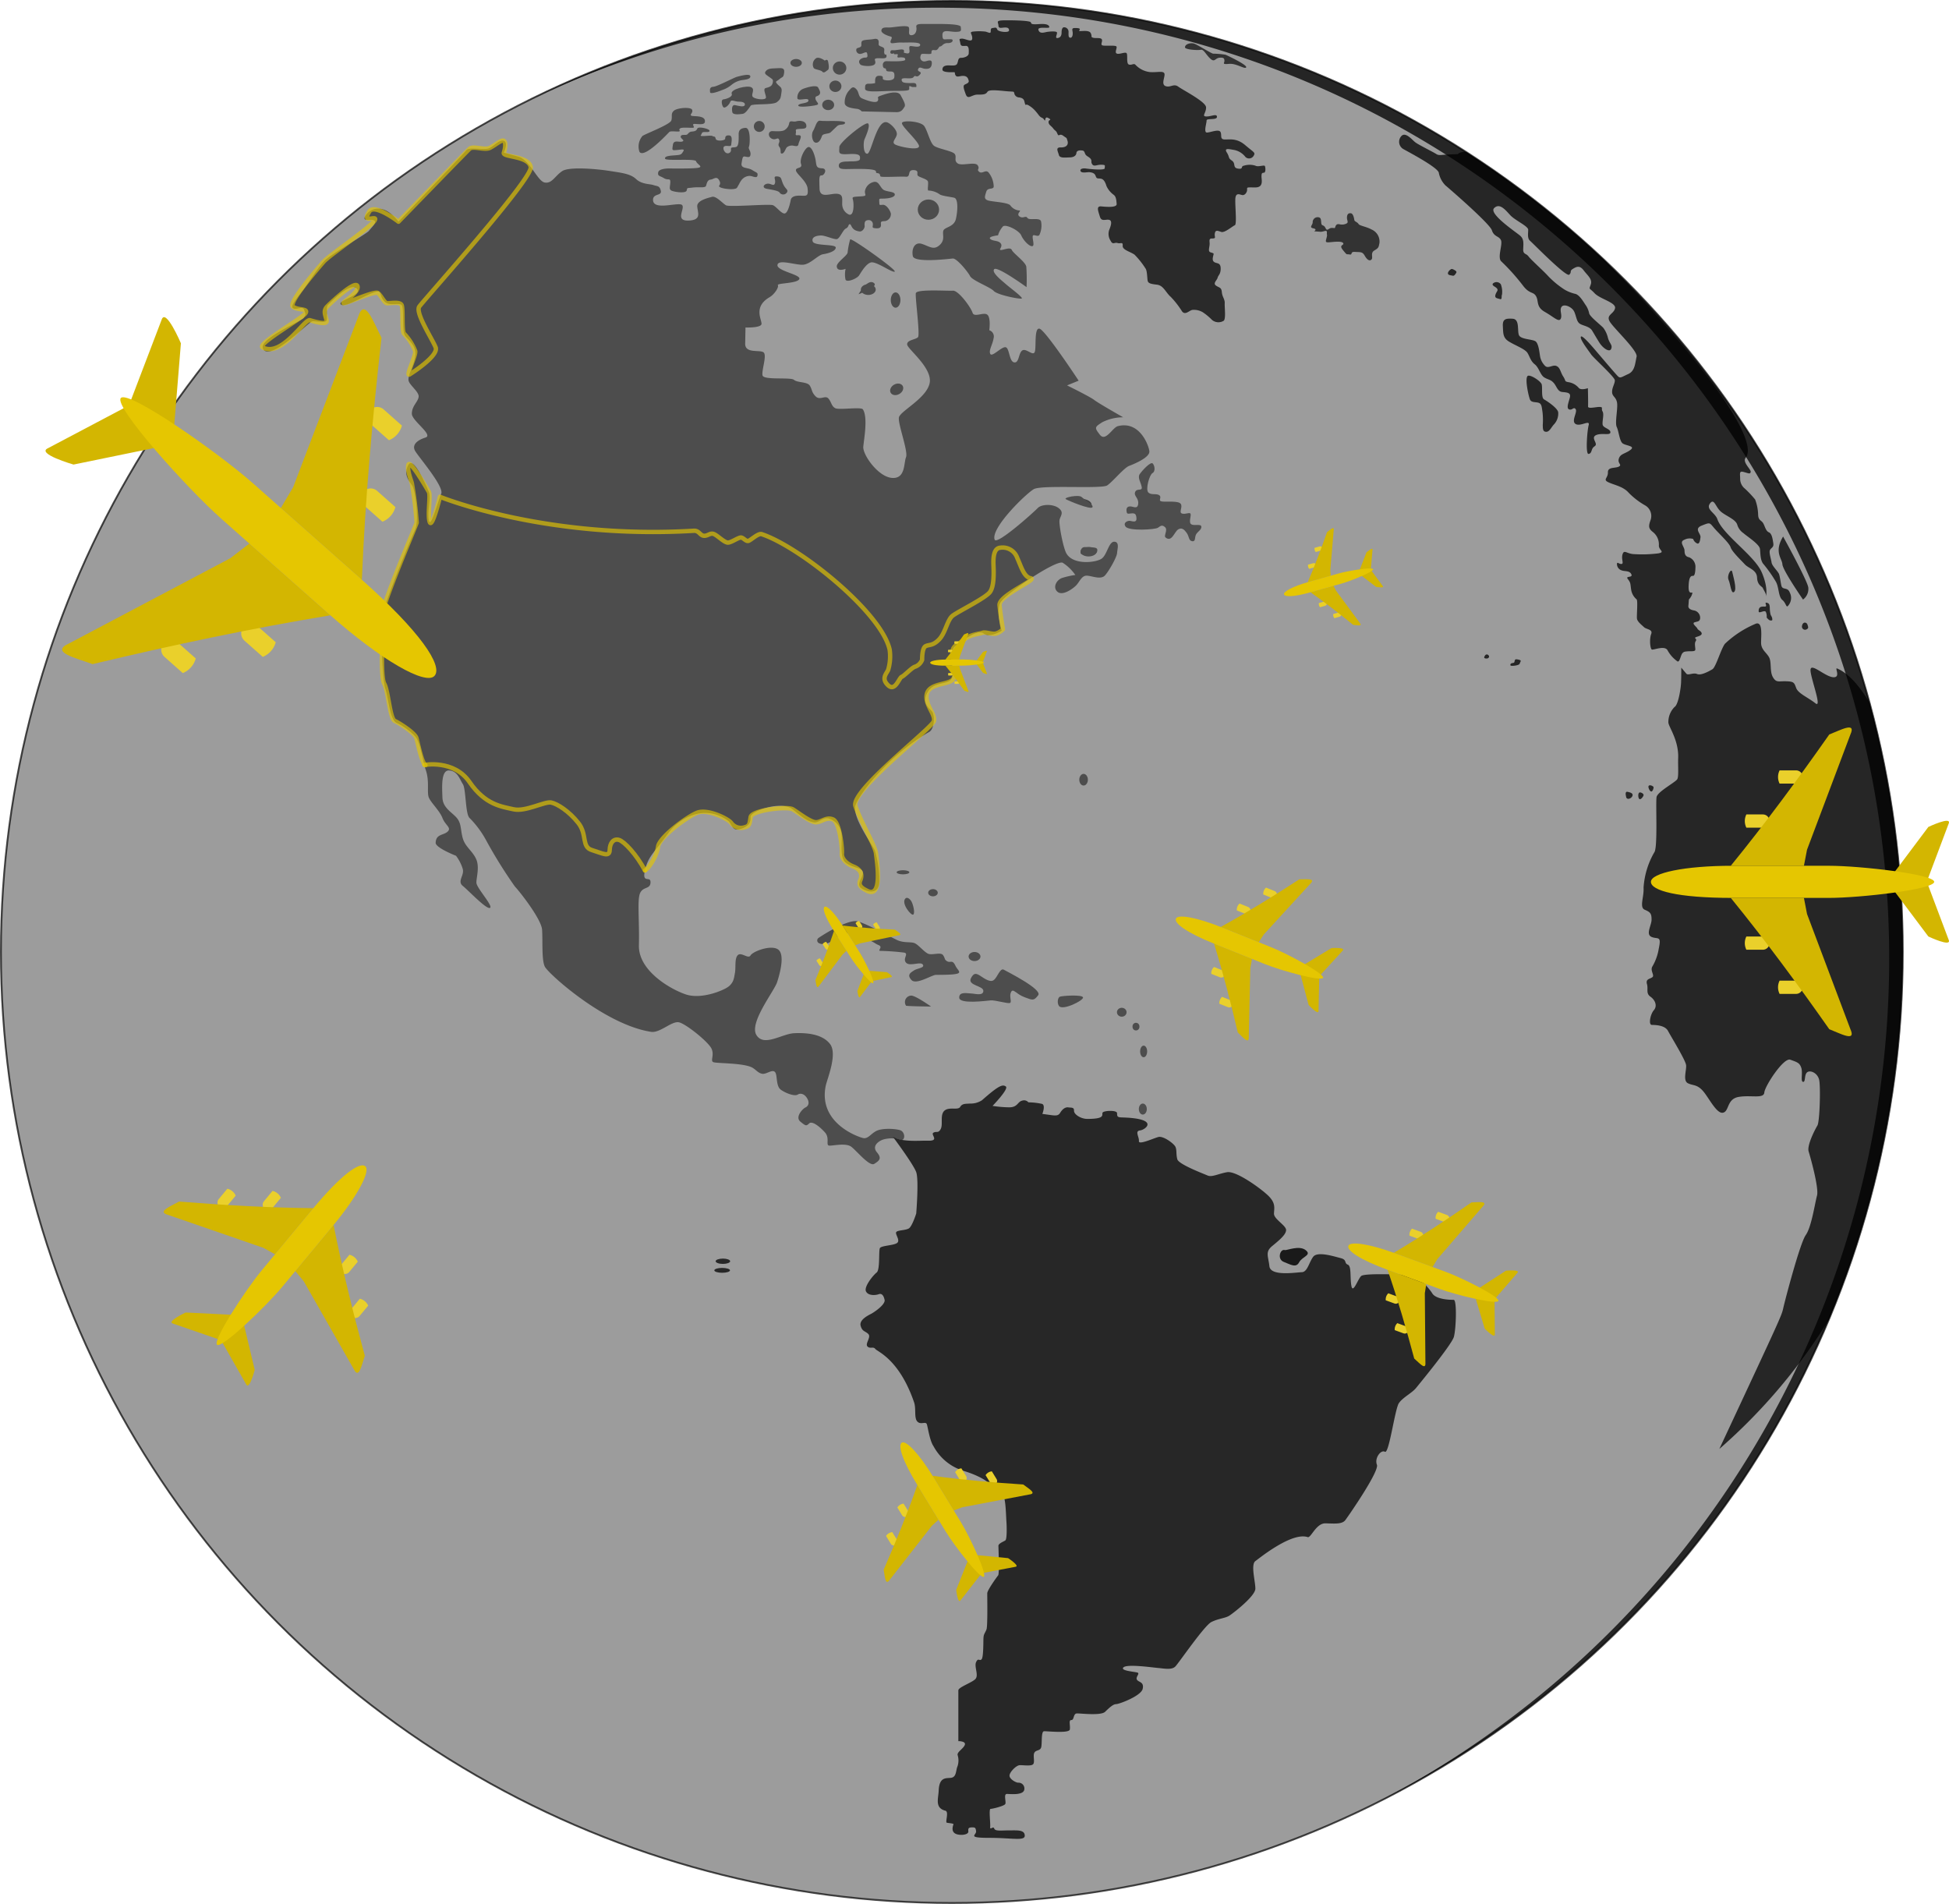 <svg xmlns="http://www.w3.org/2000/svg" xmlns:xlink="http://www.w3.org/1999/xlink" width="444.313" height="433.982" viewBox="0 0 444.313 433.982">
  <defs>
    <clipPath id="clip-path">
      <circle id="Ellipse_331" data-name="Ellipse 331" cx="216.784" cy="216.784" r="216.784"/>
    </clipPath>
  </defs>
  <g id="immigration" transform="translate(-216.847 -259.793)">
    <g id="world" transform="translate(217.054 260)">
      <circle id="Ellipse_310" data-name="Ellipse 310" cx="216.784" cy="216.784" r="216.784" transform="translate(0)" fill="#9c9c9c"/>
      <g id="Group_1033" data-name="Group 1033" transform="translate(0)" clip-path="url(#clip-path)">
        <g id="EU_Africa" transform="translate(318.732 30.519)">
          <g id="Group_1010" data-name="Group 1010" transform="translate(55.398 111.37)">
            <path id="Path_1767" data-name="Path 1767" d="M496.091,346.635c-.649-.276.928,2.123-.907,1.994s-4.983-3.278-5.158-1.761,2.8,9.038,1.109,7.7-3.925-2.228-4.382-3.476-.517-1.48-2.267-1.539-2.255.386-3.032-.921-.265-3.422-.886-4.549-1.809-1.728-1.818-3.294.418-4.754-1.1-4.4a23.109,23.109,0,0,0-7.152,4.627c-.9,1.2-2.061,5.327-2.838,5.793s-2.6,1.477-3.5,1.089-2.042.407-2.46-.09l-1.147-1.366s.012,2.22-.048,3.495-.618,4.923-1.457,5.452a4.841,4.841,0,0,0-1.431,3.577c.093,1.058,2.391,4.037,2.233,8.109-.068,1.761.146,4.091-.186,4.768s-4.486,2.84-4.735,4.085.313,11.671-.537,12.642a18.392,18.392,0,0,0-2.43,8.019c.122,2.186-1.019,4.511.28,5.05s1.542.9,1.542,2.239-1.4,3.342,0,3.949,2.309-.424,1.64,2.673a11.661,11.661,0,0,1-1.516,4.167c-.423.971.647,1.94.025,2.365s-1.517.373-1.194,1.542-.3,2.106.8,2.882,1.592,2.12.77,3.064-1.268,3.335-.472,3.36,2.985.025,3.707,1.392,4.006,6.661,4.117,7.81-.779,3.5.4,4.09,2.024.221,3.368,1.688,3.142,5.325,4.621,5.037.83-3.123,3.592-3.6,5.723.486,5.847-1,4.4-8.032,5.921-7.484,2.14.7,2.513,1.866-.223,3.109.4,3.185.225-1.643.946-2.191,2.414.175,2.738,1.816.118,9.46-.418,10.334-2.43,4.52-1.991,5.929,2.38,8.359,1.9,10.059-1.243,7.123-2.566,8.979S484.2,490.67,483.81,492.42s-.389,1.75-14.579,32.123C538.986,463.634,515.145,354.7,496.091,346.635Z" transform="translate(-451.614 -336.356)" fill="#262626" fill-rule="evenodd"/>
          </g>
          <g id="Group_1011" data-name="Group 1011" transform="translate(0)">
            <path id="Path_1768" data-name="Path 1768" d="M480.415,382.633c.358-.441.681-.393,1.168-.454s1.514.067,1.736-.217-.251-1.5.144-2.089-.387-.655-.065-.864,1.521-.376,1.434-.928-.827-.7-.993-1.106-1.391-1.2-.588-1.428,1.134-.183,1.228-.918a1.715,1.715,0,0,0-1.279-1.753c-.734-.118-1.493-.379-1.4-1.113s.068-1.468.194-1.505a2.824,2.824,0,0,0,.722-1.4c-.06-.319-.94.606-.864-1.593s.607-2.32.985-2.289.548-.711.571-1.9a2.33,2.33,0,0,0-1.468-2.346c-.736-.142-1.019-.616-1.019-1.516s-1.35-1.991,0-2.488a2.579,2.579,0,0,1,1.966-.166,1.626,1.626,0,0,0,.734.924c.663.474.833-.447.938-1.313s-1.592-1.929.322-2.677,1.7-.7,2.815.6,3.417,3.362,3.735,4.37,2.425,3,3.255,3.9,2.7,1.234,2.772,3.01,1.152,1.97,1.321,2.392.8,1.293.712,1.781.685-1.649-1.008-5.457-8.865-8.53-10.074-12.032c-.5-1.456-2.645-2.222-1.719-3.544s1.233.509,2.309,1.617,3.481,1.821,3.931,3.143a3.543,3.543,0,0,0,1.454,1.984c.661.635,3.609,2.465,3.735,3.586s.046,2.654.866,3.527a30.927,30.927,0,0,1,2.7,3.834c.793,1.242.582,3.464,1.534,4.257s.835,2.027,1.421,1.186a2.65,2.65,0,0,0,.27-2.879c-.5-1.349-1.691-.449-1.929-1.64s-.291-1.85-.5-2.512-1.612-1.877-1.719-2.7-.641-2.276-.364-2.829.909-.6.762-1.528-.3-2.217-1.014-2.519-.889-1.38-1.3-2.078-1.1-.6-1.144-1.925a10.712,10.712,0,0,0-.681-3.472,25.289,25.289,0,0,0-2.361-2.495,2.844,2.844,0,0,1-1.057-2.171c0-1.228-.3-1.908.811-1.606s1.482.556,1.589-.025-1.968-2.208-1.146-3.224c6.8-8.411-58.529-76.1-65.641-69.2,0,0-1.74.046-2.831.118s-1.556.2-2.094-.17-4.007-2.075-4.754-2.654-2.154-2.377-3.122-1.465a1.918,1.918,0,0,0,.5,3.067c1.133.635,7.738,4.116,7.986,5.331a5.562,5.562,0,0,0,1.519,2.9c.608.5,10.085,8.676,10.582,10.223s1.63,1.271,2.073,2.265-.94,4.062.138,4.89a47.49,47.49,0,0,1,4.974,5.582c1.491,1.878,2.265,1.188,2.9,2.321s-.048,2.4,2,3.56,3.151,2.389,3.594,1.578-.35-2.007.22-2.762,2.414.056,2.893,1.161.5,2.063,1.133,2.615,2.293.607,2.937,1.675.875,1.5,1.654,2.739,2.289,2.29,2.674,1.425-.35-1.217-.718-2.468a6.242,6.242,0,0,0-1.013-2.267c-.406-.551-3.094-2.56-3.278-3.37a5.1,5.1,0,0,0-.9-2.027c-.571-.884-1.29-2.063-2.155-2.394a8.749,8.749,0,0,1-2.485-.952,20.365,20.365,0,0,1-3.907-3.23c-.866-.976-3.85-3.647-4.384-4.384s-1.257-.407-1.209-1.668.2-2.238-.651-3.01-7.276-5.011-5.986-6.318,2.652.5,3.721,1.638,4.034,2.468,4.052,3.261-.259,1.953.423,2.541,8.263,8.335,8.93,7.724-.014-.8.815-1.313,1.565-.884,2.468.313,2.063,2.008,1.621,3.261-.35.644.884,1.971,4.936,2.1,4.659,3.425-2.118,1.493-1.2,3.04,6.448,6.649,6.115,8.012-.331,3.224-1.878,3.924-1.821,1.033-2.327.573-3.707-4.26-4.467-5.135-3.707-4.491-4.029-3.938,1.8,3.247,2.326,4.031,5.364,5.133,5.41,5.894-.644,1.635-.621,2.694.9,1.082,1.127,2.417-.53,4.582-.068,5.55.621,3.131,1.312,3.707,3.057.585,1.816,1.513-2.271.835-2.642,1.974.825,1.394,0,1.83-2.54.017-2.5,1.321-1.2,1.618.065,2.233,3.159.914,4.433,2.157a16.761,16.761,0,0,0,3.944,3.108,2.784,2.784,0,0,1,1.313,3.293c-.529,1.451-.529,2,.483,2.786a3.6,3.6,0,0,1,1.381,3.063c-.068,1.082,1.541,1.521-.116,1.819a29.629,29.629,0,0,1-5.387.183c-1.818-.023-2.366-1.129-2.759-.034s.365,2.222-.255,2.269-1.039-.654-1.038.076a1.52,1.52,0,0,0,1.129,1.4c.621.254,1.745-.02,2.151.876s-1.46.252-.793,1.1.553,1.059.737,2.326a3.585,3.585,0,0,0,1.243,2.279c.345.276,0,3.707.093,4.4s1.013,1.381,1.589,1.934,2.083.479,1.651,1.586-.246,3.388.167,3.526,2.879-.966,3.546.138a7.456,7.456,0,0,0,2.3,2.58C479.842,384.657,480.021,383.121,480.415,382.633Z" transform="translate(-415.838 -264.433)" fill="#262626" fill-rule="evenodd"/>
          </g>
          <g id="Group_1012" data-name="Group 1012" transform="translate(86.545 91.574)">
            <path id="Path_1769" data-name="Path 1769" d="M472.738,323.572s5.461,9.878,5.742,11.6a3.012,3.012,0,0,1-1.2,2.77s-4.617-6.666-4.7-8.03S470.61,327.106,472.738,323.572Z" transform="translate(-471.729 -323.572)" fill="#262626" fill-rule="evenodd"/>
          </g>
          <g id="Group_1013" data-name="Group 1013" transform="translate(75.015 99.347)">
            <path id="Path_1770" data-name="Path 1770" d="M465.245,328.948c-.209-1.152-1.307.774-.853,1.751s.556,3.349,1.271,2.738S465.385,329.715,465.245,328.948Z" transform="translate(-464.283 -328.592)" fill="#262626" fill-rule="evenodd"/>
          </g>
          <g id="Group_1014" data-name="Group 1014" transform="translate(81.983 106.648)">
            <path id="Path_1771" data-name="Path 1771" d="M468.787,335.314c-.037-.609.178-1,.678-1.089s.948.085,1.01-.181-.39-.861.166-.715.61.4.681,1.056a6.722,6.722,0,0,0,.177,1.635c.18.435.32.489.376.909s0,.455-.393.437-.873-.678-.873-.678a2.586,2.586,0,0,0-.178-1.25C470.162,334.85,468.823,335.9,468.787,335.314Z" transform="translate(-468.783 -333.306)" fill="#262626" fill-rule="evenodd"/>
          </g>
          <g id="Group_1015" data-name="Group 1015" transform="translate(23.658 41.913)">
            <path id="Path_1772" data-name="Path 1772" d="M452.6,317.954c1.29-.418,3.041.214,3.041-.567s-1.607-.959-1.762-1.7.378-2.365-.023-3.033.237-.99-.618-1.03-2.747.52-2.693-.128-.036-4.15-.036-4.15-1.651.6-2.142-.135a3.845,3.845,0,0,0-2.386-1.25c-.87-.2-.424-.245-1.093-1.271s-.669-2.055-1.572-2.411-1.953.805-2.688-.153a3.936,3.936,0,0,1-1.027-2.1c-.135-.782-.313-2.767-.982-3.325s-3.435-.424-3.837-1.473.212-3.611-1.422-3.713-2.326.077-2.236,1.728,0,2.632,1.428,3.5,3.616,1.672,4.172,2.543.7,1.858,1.679,2.625,1.243,2.462,2.225,3.02,1.324.406,2.044,1.161.875,2.021,2.025,2.125,1.819.194,1.751.974-1,2.646-.254,2.975,1.058-.7,1.527-.029-1.116,2.766.022,3.39,3.3-1.092,2.944.246-.735,6.624-.043,6.558.646-.825.959-1.316.849-.455.692-1.087S451.308,318.372,452.6,317.954Z" transform="translate(-431.116 -291.5)" fill="#262626" fill-rule="evenodd"/>
          </g>
          <g id="Group_1016" data-name="Group 1016" transform="translate(29.066 54.902)">
            <path id="Path_1773" data-name="Path 1773" d="M434.846,299.974c.5-.469,2.981,1.124,3.213,1.891s-.161,3.052.553,3.444,3.069,1.964,3.213,2.927a3.628,3.628,0,0,1-.946,2.749c-.571.553-1.014,1.706-1.756,1.7s-.8-.488-.814-1.541a16.773,16.773,0,0,0-.048-2.868c-.184-1.166-.166-1.932-.844-2.183s-1.688-.019-2.013-.74S434.187,300.6,434.846,299.974Z" transform="translate(-434.609 -299.889)" fill="#262626" fill-rule="evenodd"/>
          </g>
          <g id="Group_1017" data-name="Group 1017" transform="translate(91.852 111.198)">
            <path id="Path_1774" data-name="Path 1774" d="M475.174,336.977c.169-.98,1.039-.87,1.232-.291s.291.822-.144,1.064A.714.714,0,0,1,475.174,336.977Z" transform="translate(-475.156 -336.245)" fill="#262626" fill-rule="evenodd"/>
          </g>
          <g id="Group_1018" data-name="Group 1018" transform="translate(51.664 149.748)">
            <path id="Path_1775" data-name="Path 1775" d="M449.316,362.365c-.173-.72-.2-1.324.316-1.209s1.352.288,1.123.921S449.488,363.083,449.316,362.365Z" transform="translate(-449.203 -361.141)" fill="#262626" fill-rule="evenodd"/>
          </g>
          <g id="Group_1019" data-name="Group 1019" transform="translate(54.538 149.898)">
            <path id="Path_1776" data-name="Path 1776" d="M451.266,361.29c.237-.193,1.031.189,1.005.541s-.6,1.068-.917.943S450.926,361.567,451.266,361.29Z" transform="translate(-451.059 -361.237)" fill="#262626" fill-rule="evenodd"/>
          </g>
          <g id="Group_1020" data-name="Group 1020" transform="translate(56.851 148.274)">
            <path id="Path_1777" data-name="Path 1777" d="M452.608,360.319c.251-.339,1.07.062,1.12.3s-.226,1.044-.553.994S452.394,360.607,452.608,360.319Z" transform="translate(-452.553 -360.189)" fill="#262626" fill-rule="evenodd"/>
          </g>
          <g id="Group_1021" data-name="Group 1021" transform="translate(21.327 33.577)">
            <path id="Path_1778" data-name="Path 1778" d="M429.71,286.417a1.221,1.221,0,0,1,1.781.2,4.965,4.965,0,0,1,.268,2.343c-.2.407.108,1.214-.494,1.02s-1.219-.178-1.008-.951.7-.949.386-1.415S429.289,286.922,429.71,286.417Z" transform="translate(-429.611 -286.117)" fill="#262626" fill-rule="evenodd"/>
          </g>
          <g id="Group_1022" data-name="Group 1022" transform="translate(11.137 30.585)">
            <path id="Path_1779" data-name="Path 1779" d="M423.03,285.174c0-.424.66-1.067.982-.982s1.123.491.954.8-.477.828-.827.729S423.03,285.637,423.03,285.174Z" transform="translate(-423.03 -284.185)" fill="#262626" fill-rule="evenodd"/>
          </g>
          <g id="Group_1023" data-name="Group 1023" transform="translate(25.383 119.557)">
            <path id="Path_1780" data-name="Path 1780" d="M432.258,343.04c-.164-.525.451-.519.739-.6s.082-.835.588-.794,1.109.178,1,.438a4.2,4.2,0,0,0-.242.573C434.2,343.068,432.326,343.26,432.258,343.04Z" transform="translate(-432.231 -341.643)" fill="#262626" fill-rule="evenodd"/>
          </g>
          <g id="Group_1024" data-name="Group 1024" transform="translate(19.405 118.444)">
            <path id="Path_1781" data-name="Path 1781" d="M428.381,341.532c.161-.5.534-.766.876-.506s.286.588,0,.753S428.271,341.875,428.381,341.532Z" transform="translate(-428.37 -340.924)" fill="#262626" fill-rule="evenodd"/>
          </g>
        </g>
        <g id="N_S_Americas" transform="translate(59.549 4.422)">
          <g id="north" transform="translate(0 0.831)">
            <g id="Group_1026" data-name="Group 1026" transform="translate(112.095 7.985)">
              <g id="Group_1025" data-name="Group 1025" transform="translate(33.333 73.461) rotate(60.281)">
                <ellipse id="Ellipse_311" data-name="Ellipse 311" cx="1.219" cy="1.578" rx="1.219" ry="1.578" transform="translate(0 0)" fill="#4d4d4d"/>
              </g>
              <ellipse id="Ellipse_312" data-name="Ellipse 312" cx="1.101" cy="1.744" rx="1.101" ry="1.744" transform="translate(31.219 53.205)" fill="#4d4d4d"/>
              <ellipse id="Ellipse_313" data-name="Ellipse 313" cx="1.364" cy="1.186" rx="1.364" ry="1.186" transform="translate(15.582 9.283)" fill="#4d4d4d"/>
              <ellipse id="Ellipse_314" data-name="Ellipse 314" cx="2.433" cy="2.31" rx="2.433" ry="2.31" transform="translate(37.369 32.027)" fill="#4d4d4d"/>
              <ellipse id="Ellipse_315" data-name="Ellipse 315" cx="1.377" cy="1.301" rx="1.377" ry="1.301" transform="translate(17.214 4.921)" fill="#4d4d4d"/>
              <ellipse id="Ellipse_316" data-name="Ellipse 316" cx="1.301" cy="0.892" rx="1.301" ry="0.892" transform="translate(8.34)" fill="#4d4d4d"/>
              <ellipse id="Ellipse_317" data-name="Ellipse 317" cx="1.237" cy="1.25" rx="1.237" ry="1.25" transform="translate(0 14.128)" fill="#4d4d4d"/>
              <ellipse id="Ellipse_318" data-name="Ellipse 318" cx="1.542" cy="1.505" rx="1.542" ry="1.505" transform="translate(18.006 0.561)" fill="#4d4d4d"/>
              <path id="Path_1782" data-name="Path 1782" d="M339.894,286.445c.757.8-3.636,2.45-3.636,2.45S338.482,284.953,339.894,286.445Z" transform="translate(-312.396 -235.264)" fill="#4d4d4d" fill-rule="evenodd"/>
              <path id="Path_1783" data-name="Path 1783" d="M333.058,285.981c-.039-.911,2.327-2.389,2.468-3.12a17.656,17.656,0,0,1,.585-3.024c.265-.424,10.726,7.015,10.159,7.344s-4.3-2.479-5.479-2.078-2.22,2.315-2.668,2.976-2.739,1.675-3.071.92a5.713,5.713,0,0,1,.023-2.454S333.115,287.332,333.058,285.981Z" transform="translate(-314.151 -238.713)" fill="#4d4d4d" fill-rule="evenodd"/>
              <path id="Path_1784" data-name="Path 1784" d="M333.487,268.273c.028-1.038,5.982-5.866,6.555-5.325s-.636,3.109-.862,3.713-.3,3.174.655,3.174,2.093-7.674,4.432-7.179c.832.177,2.443,1.788,2.318,2.77s-1.383,1.819-.3,2.346,5.892,1.533,5.313.122-4.131-4.483-3.829-5.112,4.314-.347,5.07.756,1.322,3.777,2.2,4.47,4.156,1.164,4.723,1.857-.252,1.511.692,2.172,3.967-.472,4.565.441-.378.881.347,1.479,1.542-.723,2.236.283a5.37,5.37,0,0,1,1.07,3.117c-.125.725-1.386.094-1.7,1.133s-.567,1.606.283,1.953,4.628.441,5.2,1.164a2.793,2.793,0,0,0,2.046,1.166c.63-.032-.807.793.07,1.372s1.347-.334,1.788.327,2.928-.251,3.117.85a4.985,4.985,0,0,1-.378,2.992c-.378.661-1.48-.378-1.542.378s.542,2.267-.186,2.22-1.956-1.37-2.428-2.473-3.462-2.612-4.156-2.045a5.19,5.19,0,0,0-1.133,2.045s-2.392.252-1.762.819,1.857.283,2.392,1.039-.63,1.48.031,1.48,2.173-.756,2.488,0,3.116,2.707,3.3,3.809a39.894,39.894,0,0,1,.056,4.658s-6.689-4.856-7.374-4.089,1.854,2.679,2.659,3.405,3.95,3.023,3.628,3.264-5.547-.791-6.378-1.7-4.887-2.368-5.415-3.4-3.047-4.082-3.93-4.006-8.789,1.058-9.117-.554.4-3.325,2.09-2.77,2.669,1.487,4.006.277.6-2.392.856-3.273,2.442-.807,2.871-2.7.554-4.61-.4-4.836-2.86-.413-3.32-.787a4.777,4.777,0,0,0-2.474-.85c-.427.15-.025-1.435-.175-2.041s-1.99-.957-2.318-1.36.423-1.234-1.023-1.259-.488,1.612-1.7,1.511-5.523.183-5.768-.062.077-.67-.768-.768,1.033-.839-3.136-.937-5.556.386-5.612-.728,1.788-.937,2.338-.991,2.408.1,2.476-.55.18-1.281-2.448-1.129S333.449,269.721,333.487,268.273Z" transform="translate(-313.986 -248.237)" fill="#4d4d4d" fill-rule="evenodd"/>
            </g>
            <g id="Group_1027" data-name="Group 1027" transform="translate(0.121)">
              <path id="Path_1785" data-name="Path 1785" d="M372.572,319.457c.053.861-5.624-1.525-5.624-1.525S372.451,317.489,372.572,319.457Z" transform="translate(-183.591 -209.848)" fill="#404040" fill-rule="evenodd"/>
              <path id="Path_1786" data-name="Path 1786" d="M274.806,299.685c.791-.045.41,1.228,1.548,2.323s3.264.13,3.871.774.009,5.968.774,6.968,2.694,2.4,2.323,4.645-1.581,4.133-1.548,5.42c.028,1.095,2.464,2.7,2.323,3.871s-1.556,2.073-1.548,3.871c.008,1.61,4.989,4.833,3.1,5.42-1.725.534-3.225,1.61-2.323,3.1s6.646,8.14,5.906,9.728-2.409,8.171-2.809,6.023.579-5.073,0-6.46-3.461-8.218-4.645-6.194-.017,3.541.79,4.645,1.652,8.1.759,10.034-7.728,18.287-7.742,20.935c-.017,3.075.163,13.174.926,15.485s.985,6.937,2.556,7.742a14.69,14.69,0,0,1,4.26,3.1c1.172,1.3,1.575,5.166,2.428,7.742s.17,5.009.669,6.194,2.465,2.99,3.1,4.645,2.137,2.205,1.183,3.1-2.663.508-2.731,2.555c-.037,1.138,4.645,2.961,4.645,2.961a9.622,9.622,0,0,1,1.548,3.051c.341,1.482-1.327,2.752,0,3.822s5.406,5.421,6.194,5-3.078-4.548-3.1-5.74.785-3.6-.088-5.451-2.451-2.733-3.009-4.645-.266-3.34-1.355-4.645-3.205-2.286-3.29-4.645-.362-6.347,1.548-6.194,2.354,1.956,3.1,3.1.557,6.894,1.548,7.742a22.236,22.236,0,0,1,3.639,4.842,106.911,106.911,0,0,0,6.686,10.771c1.078,1.121,6.014,7.4,6.194,9.828s-.143,6.85.624,8.428,13.676,13.256,24.238,14.864c2.064.314,4.757-2.6,6.417-2.154s6.553,4.4,7.315,5.923-.314,2.828.449,3.142,7.08.142,8.975,1.3c.808.494,1.285,1.225,2.214,1.353s2.23-1.084,2.857-.41.135,3.232,1.392,4.083,3.142,1.482,3.769,1.078,1.527-.225,2.156.808.313,1.795-.359,2.109-2.423,2.2-1.168,3.232,1.347,1.031,2.019.4,2.423.763,3.591,2.066.09,2.961.988,3.006,3.766-.666,5,.251,4.164,4.6,5.258,3.9,1.812-1.189.6-2.625.359-2.558,1.437-2.917a6.815,6.815,0,0,1,3.9.045c1.183.424,1.212-1.84-.135-2.2s-4.128-.449-5.386.225-1.863,1.84-2.973,1.593-10.271-3.39-8.515-11.915c.314-1.527,2.738-7.225.986-9.514s-5.339-2.6-8.167-2.468-6.923,3.2-8.623.41,4.046-9.971,4.718-12.035,1.841-6.417.18-7.495-5.745.494-6.237,1.392-2.064-.808-2.872-.09-.443,2.79-.674,4.038c-.225,1.212-.269,2.109-1.346,3.052s-6.284,3.1-9.873,1.885-10.816-5.43-10.681-11.174-.427-10.418.28-11.942,2.323-.8,2.368-2.42-2.019.449-1.257-2.783,1.943-3.777,5.341-8.481c2.154-2.982,7.9-6.9,13.6-2.783.807.584.889,2.459,2.665,1.925s2.541-1.3,2.451-2.733,7.09-3.859,9.6-1.795,3.5,2.738,4.757,2.962,1.974-1.168,3.366-.9a4.118,4.118,0,0,1,3.006,3.5c.269,1.84-.537,5.381.966,6.595s3.613,1.034,3.882,2.111-1.535,2.55-.449,3.636c.314.314,4.007,2.287,4.218-1.3a23.668,23.668,0,0,0-.988-7.18c-.672-1.615-5.437-7.824-4.378-10.509S391.3,405.35,400.5,400.075c1.213-.7,1.3-3.86.627-4.667s-2.468-1.976-.942-4.489,4.667-1.435,5.474-3.1-.672-6.149.629-7.18,5.206-4.13,6.6-3.007,4.128-.629,4.128-.629-1.347-4.4-.314-6.372,12.745-9.875,14.226-9.111a10.16,10.16,0,0,1,2.872,2.783,18.363,18.363,0,0,0-3.007.674c-1.3.449-2.2,2.154-1.076,3.142s3.321-.539,4.173-1.347,1.295-2.293,2.442-2.313,3.263,1.039,4.247-.074,2.691-4.209,2.736-5.062.627-2.558-.629-2.6-1.617,2.872-2.828,3.815-6.483,1.6-8.078-1.123c-.763-1.3-1.795-6.821-1.57-7.719s1.076-1.66-.225-2.648-3.905-.9-4.757,0-9.359,8.565-9.828,7.18c-.9-2.648,7.135-10.457,8.93-11.488s15.483,0,16.739-.853,3.815-3.994,4.982-4.443,4.8-1.929,4.624-3.366-2.261-6.974-7.182-5.7c-1.211.313-2.781,3.634-4.083,1.974s-1.211-1.751.539-2.872a10.64,10.64,0,0,1,4.757-1.123s-5.7-3.23-6.6-3.949-6.194-3.322-6.194-3.322l2.648-1.076s-7.629-11.579-8.93-11.849-.653,4.509-1.112,5.375-1.985-1.02-2.838-.393-.674,2.917-1.84,2.693-1.033-3.365-1.974-3.455-3.052,2.334-3.456,1.525.539-2.109.763-3.589a1.486,1.486,0,0,0-.988-1.8s.4-2.872-.449-3.545-3.007.717-3.365-.449-3.187-5.116-4.489-5.026-8.272-.406-8.444.582.994,9.426.5,10.009-2.6.627-2.468,1.7,5.833,5.341,5.115,8.8-6.731,6.374-7,7.809,2.154,7.719,1.617,9.066-.09,4.981-3.232,4.712-6.686-5.3-6.508-7.135,1.076-6.669-.088-8.482c-.4-.629-5.386.18-6.284-.269s-.853-1.346-1.57-2.2-1.931.494-2.917-.494-.763-1.57-1.347-2.468-2.828-.629-3.589-1.3-6.956.135-7.18-1.033,1.031-4.487.268-5.206-4.263.359-4.218-2.019.07-3.681.07-3.681,3.566.135,3.656-.807-1.957-3.888,1.84-6.1c1.078-.629,2.154-2.244,1.884-2.738s4.443-.359,4.892-1.391-5.206-1.84-4.981-3.232,4.309.135,5.925-.045,3.321-2.2,4.442-2.378,2.917-.674,2.917-1.525-4.892-.314-5.251-1.392,1.05-1.364,1.922-1.364,2.733.841,3.487.841,1.415-2.077,2.151-2.427.5-1.019.92-.979.248,1.428,2.222,1.646c.588.067,1.2-.717,1.14-1.305s-.022-1.2.718-1.264a.941.941,0,0,1,1.155.959c0,.61-.35.828.762.893s1.133-.5,1.067-1.09.437-.5,1.025-.565a1.609,1.609,0,0,0,1.242-1.744c-.218-.807-1.047-2.025-1.852-1.96s-.742.13-.785-.675-.065-.72,1.024-.742,2.518-.282,2.518-.927-1.4-.579-2.348-.954-1.158-2.008-2.247-1.94a2.6,2.6,0,0,0-2.213,2.111c-.1.952.782,1.123-1.26,1.225s-1.531.2-1.4,1.158.1,3.233-.92,2.995a2.586,2.586,0,0,1-1.6-2.552c-.034-1.09.273-2.145-1.293-2.213s-3.812,1.123-3.88-1.192-.136-3.029.475-2.995,1.44-1.561.09-1.615-1.246-.564-1.451-1.824-.884-3.131-1.634-3.029-2.111,2.69-1.7,3.846-1.192.681-1.158,1.463,2.451,2.417,2.656,4.119-.2,1.736-1.361,1.668-2.315.068-2.485.988-.681,3.063-1.429,3.063-1.806-1.5-2.588-1.872-9.974.477-10.757,0-2.272-2.179-3.16-1.923-3.478.8-3.376,2.2,1.013,3-1.736,3.2c-3.568.26-.988-2.656-1.7-3.507s-6.773,1.462-6.638-1.293c.068-1.4,2.042-.784,1.77-1.974s-.748-.988-1.634-1.293-2.718-.158-4.014-1.391-3.475-1.435-6.028-1.844-9.124-1.055-10.791.034-2.337,2.9-3.993,2.609-3.427-5.2-6.048-5.91l-3.281-.9s1.068-2.237.048-2.68-2.349,1.26-3.473,1.7-4.494-.375-5.105.407-15.485,16.31-15.485,16.31-1.635-2.36-3.691-2.844a3.386,3.386,0,0,0-4,1.8c-.378,1.072,1.3.355,2.109.742s-.6,1.658-1.147,2.382-8.707,5.288-10.218,6.915-3.588,4.966-4.881,6.661c-1.233,1.617-2.93,3.6-2.2,4.074s2.2-.615,2.518.358.517.934-.1,1.826-11.116,5.073-9.1,7.32,10.271-6.435,11.065-6.521,2.775.369,3.173-.1-.128-3.187.367-3.613,5-5.322,6.576-3.787-4.633,2.77-3.575,3.667S272.931,299.79,274.806,299.685Z" transform="translate(-248.535 -238.699)" fill="#4d4d4d" fill-rule="evenodd"/>
              <path id="Path_1787" data-name="Path 1787" d="M375.652,327.239c-.667-.9.48-1.438,1.093-1.305s1.466.4,1.386-.613-.373-1.174-1.2-1.093-.985.186-1.065-.559.24-1.041.88-1.041,1.652.746,1.785-.613-1.093-1.759-.692-2.691,1.652-.081,1.493-1.093-1.013-2.146-.466-2.951,2.491-2.939,2.972-2.433.64,1.813-.054,2.187-1.626,3.7-.96,4.4,1.894.16,2.533.666-.454,1.279.613,1.412,3.744-.214,4.257.533-.526,1.973.3,2.213,1.785-.4,1.945.081-.506,1.973.161,2.372,2.238-.187,2.292.533-.827,1.093-1.2,1.759-.045,1.66-.875,1.564-.7-1.11-1.257-1.885-1.12-1.332-1.971-.8-1.453,3.041-2.885,1.8c-.421-.362.591-1.7-.074-2.309s-.986-.347-1.626.107S376.424,328.278,375.652,327.239Z" transform="translate(-178.928 -212.656)" fill="#4d4d4d" fill-rule="evenodd"/>
              <path id="Path_1788" data-name="Path 1788" d="M368.956,326.417c-.036-1.093.613-1.434,1.319-1.251s2.5-.279,2.5.646-.886,1.219-1.592,1.061S368.977,327.121,368.956,326.417Z" transform="translate(-182.49 -205.883)" fill="#4d4d4d" fill-rule="evenodd"/>
              <path id="Path_1789" data-name="Path 1789" d="M366.807,318.326c-.619-.372,2.956-1.113,3.616-.477s2.859,1.781,2.43,2.346S367.49,318.736,366.807,318.326Z" transform="translate(-183.708 -210.007)" fill="#4d4d4d" fill-rule="evenodd"/>
              <path id="Path_1790" data-name="Path 1790" d="M322.719,273.308c-.844-.327-.28-1.047.513-1.095s1.384.717,1.635-.1-.571-1.623.48-1.555.842.486,1.378,1.722,1.308,1.294.852,1.963a1,1,0,0,1-1.668-.031C325.49,273.681,323.138,273.472,322.719,273.308Z" transform="translate(-208.079 -235.807)" fill="#4d4d4d" fill-rule="evenodd"/>
              <path id="Path_1791" data-name="Path 1791" d="M324.749,277.064c.7-1.174.511-1,.954-1.631a2.417,2.417,0,0,1,1.863-1.048c.723-.023,1.7.674,1.838-.059s-.138-.593-1.184-1.268-2.656-.249-2.434-1.569.245-1.623.85-1.505,1.118.3,1.188-.513-.582-1.234-.35-1.747.42-4.333-.791-4.286-1.561.652-1.561,1.422.093,2.608-.489,2.888-1.366-.09-1.265.607a.742.742,0,0,1-1.041.813c-.513-.186-.977-1.257-.441-1.536s1.49.232,1.536-.35.4-2.027-.42-2.12-.954.3-.954.746-2.027.675-2.166,0-.336-.361-.739-.615-2.965.269-2.653-.178.17-.553.48-.686,1.547.135,1.518-.328-2.553-1.054-2.786-.519-.536.629-1.281.7-.77.605-1.188.722-1.166-.13-1.318.365,1.084.915.362,1.172-1.968-.478-2.149.762-.249,1.264.776,1.194,2.025-.395,1.583.3-.489.791-1.747.884-2.538.164-2.4.77,6.87-.095,7.079.605,1.751,1.242.446,1.482-6.64.147-6.64.147-2.282-.023-2.447.886.35.745,1.305,1.327,1.466-.135,1.456.887-.455,1.722.43,2.024,3.143.582,3.308-.116-.023-.466,1.35-.652,2.886.172,3.063-.415.314-1.332,1.036-1.4,1.375-.932,1.981.209-.536,1.141.186,1.538S324.387,277.666,324.749,277.064Z" transform="translate(-216.606 -239.749)" fill="#4d4d4d" fill-rule="evenodd"/>
              <path id="Path_1792" data-name="Path 1792" d="M304.1,270.5a3.676,3.676,0,0,1,.675-3.633c.816-.559,6.335-2.609,6.592-3.565s-.2-1.531.588-2.2,3.859-.9,4.139-.2-.675,1.118-.163,1.352,3.272-.186,3.074,1.4c-.093.745-1.445.489-2.306.466s.046.706-.28.846-2.654-.186-3.089.2.195.479-.138.644-1.954-.18-2.3.153S305.2,272.083,304.1,270.5Z" transform="translate(-218.187 -241.334)" fill="#4d4d4d" fill-rule="evenodd"/>
              <path id="Path_1793" data-name="Path 1793" d="M323.862,264.715c-.98-.025-1.092,1.229-.156,1.714s1.369-.468,1.682.226-.468.971.07,1.663.017,1.578.605,1.508.832-1.282,1.161-1.473a1.862,1.862,0,0,1,1.5-.3c.78.15,1,.129,1.106-.455s.827-1.648.348-1.884-1.143.245-.974-.485-.372-.923.689-1.01,1.885.065,1.691-.911-1.539-1.039-2.3-.822-1.428-.364-1.6.457a2.134,2.134,0,0,1-.932,1.449C326.21,264.891,324.568,264.732,323.862,264.715Z" transform="translate(-207.66 -240.289)" fill="#4d4d4d" fill-rule="evenodd"/>
              <path id="Path_1794" data-name="Path 1794" d="M330.264,267.376c-.88-.119-1.082-2.036-.584-2.73s.715-2.451,1.635-2.276,5.729-.192,5.643.457-1.256.217-1.819.759-1.027,1-1.477,1.42-1.771.226-1.967.811S331.066,267.485,330.264,267.376Z" transform="translate(-204.177 -240.305)" fill="#4d4d4d" fill-rule="evenodd"/>
              <path id="Path_1795" data-name="Path 1795" d="M318.4,260.478c-.427-1.025,3.578-2.05,4.506-1.471s-.328,1.761.406,2.264,2.92.7,2.9.019-.779-1.943-.06-2.132,1.414-.342,1.589-1.175-.059-.793-.658-1.256-1.392-.774-.968-1.355,1.006-.677,2.264-.715,2.128-.251,1.973.986-.426.909-1.045,1.47-1.141.426-.561,1.1,1.2.715,1.007,1.838-.077,1.624-1.084,2.34-5.588.271-5.937.774-1.161,1.8-1.818,1.875-2.225.33-2.38-.387-.1-1.74.619-1.6,2.05.56,2.224-.02-.618-.793-1.411-.773-1.693-.6-1.9.046-1.311,1.733-1.658,1.113-.446-1.644.115-1.683S318.687,261.174,318.4,260.478Z" transform="translate(-211.466 -244.55)" fill="#4d4d4d" fill-rule="evenodd"/>
              <path id="Path_1796" data-name="Path 1796" d="M314.418,259.566c-.057-.56-.135-1.18.735-1.237s4.661-2.069,5.356-2.262,2.941-.813,3.075-.175-.928.793-1.682.89a4.9,4.9,0,0,0-2.515,1.044,6.737,6.737,0,0,1-2.2,1.239C316.564,259.315,314.477,260.128,314.418,259.566Z" transform="translate(-212.418 -244.006)" fill="#4d4d4d" fill-rule="evenodd"/>
              <path id="Path_1797" data-name="Path 1797" d="M327.261,260.011a2.135,2.135,0,0,1,1.188-2.08c.677-.3,3.168-1.073,3.549-.347s.66,1.2.246,1.651-.976.172-.85.92,1.09,1.172.235,1.414-4.336.653-4.154.076,2.344-.379,2.31-1.138S327.326,260.787,327.261,260.011Z" transform="translate(-205.362 -243.088)" fill="#4d4d4d" fill-rule="evenodd"/>
              <path id="Path_1798" data-name="Path 1798" d="M329.739,255.427a1.694,1.694,0,0,1,.627-2.278c.776-.28,1.9.595,1.9.595s.595-.5.743.181.33,1.733-.084,1.98-.824.791-1.22.362S329.987,255.807,329.739,255.427Z" transform="translate(-204.111 -245.386)" fill="#4d4d4d" fill-rule="evenodd"/>
              <path id="Path_1799" data-name="Path 1799" d="M335.11,258.295c.55-.605.935-1.265,1.7-.5s.44,1.761,1.375,2.172,3.191,1.239,3.575.551-.482-.765.653-1.166,3.885-1.392,4.573-.1,1.211,2.174.853,2.668-.633,1.211-1.871,1.183l-7.866-.175a1.69,1.69,0,0,0-1.239-.595c-.962-.138-2.64-.33-2.64-1.375A4.084,4.084,0,0,1,335.11,258.295Z" transform="translate(-201.536 -242.996)" fill="#4d4d4d" fill-rule="evenodd"/>
              <path id="Path_1800" data-name="Path 1800" d="M336.87,256.163c.342.369,2.724.55,3.247-.056s-.413-1.183.384-1.347,2.34.3,2.326-.482-.29-.036-.488-.63.313-1.152-.494-1.479-.849-.325-.805-.92-.132-1.1-1.121-.9-2.474.1-2.727.545.085,1-.308,1.257-.928.18-.951.612a.861.861,0,0,0,.907.98c.691-.042,1.446-.742,1.569-.1s.164.955-.469.941S335.978,255.2,336.87,256.163Z" transform="translate(-200.602 -246.915)" fill="#4d4d4d" fill-rule="evenodd"/>
              <path id="Path_1801" data-name="Path 1801" d="M337.223,262.835c.025-.621-.045-1.034.748-1.1a5.919,5.919,0,0,0,1.507-.125c.16-.132-.3-1.68.923-1.68s.728.434.915.774,2.476.525,2.578-.429-.088-1.29-.748-1.319-1.056.017-1.115-.367c-.071-.46-.412-.373-.412-.373s-.341-.118-.341-.694a.811.811,0,0,1,.917-.917c.641,0,4.192.17,4.192-.367s-.458-.451-.844-.509-.92.2-.934-.142.252-.519-.023-.574-.742.136-.827-.164-.065.034-.214.06-.581-.014-.557-.294.025-.582.661-.506,2.214-.44,2.411,0-.269.5.282.63,1.113.265,1.007-.63-.06-.985.485-.94,2,.395,1.956-.319-2.865-.454-4.289-.5-2.36.434-2.468-.079.709-1.107-.028-1.3-2.216-.759-2.049-1.456.94-.592,1.818-.592,4.215-.683,4.443,0-.333,1.773.584,1.751,1.175-.948,1.144-1.539-.393-1.061,1.668-1.016,8.352-.212,8.428.667.238,1.11-1.144,1.129-3.032-.663-3.032.663.334,1.025,1.22,1.025,1.067-.037,1.1.266-.376.63-1.1.607a1.522,1.522,0,0,0-1.112.375s-.444.441-.655.4-.369.568-.737.779-1.075-.211-1.189.327.231.636-1.033.6-1.369-.146-1.513.579a.9.9,0,0,0,1.065,1.106c.646-.105,1.646-.646,1.527.565s-1.013,1.185-1.632,1.118-1.183-.605-1.487.093,1.158.452.358,1.295-.926-.144-1.4.514-2.714-.122-2.714.6.78.72,1.624.762,1.665-.206,1.727.452-.016.4-.66.452-.943-.553-.965.079.477.8-3.207.8S337.18,263.871,337.223,262.835Z" transform="translate(-199.894 -248.116)" fill="#4d4d4d" fill-rule="evenodd"/>
              <path id="Path_1802" data-name="Path 1802" d="M330.44,385.129a.693.693,0,0,1,.076-1.133c1.881-1.281,7.047-4.347,9.006-3.732,2.43.762,7.323,3.516,8.88,4.241s3.154.325,4.024.725,2.03,1.885,2.971,2.357,2.936-.435,3.479.362.217,1,.962,1.408,1.158-.488,1.857,1.01,2.865,2.07-4.435,2.07c-.957,0-4.509,2.363-5.6,1.166s-.181-1.666.581-2.174,2.529-.575,2.007-1.339-2.985.5-3.82-.437.689-2.03-.4-2.284a52.367,52.367,0,0,0-5.474-.4c-.725-.037.731-.881-.4-1.327s-1.818-1.521-3.989-1.007c-.883.209-1.185.163-1.392-.277s.259-.945-.626-1.319-3.063.437-3.551.924C334.185,384.381,331.974,386.094,330.44,385.129Z" transform="translate(-203.756 -175.683)" fill="#4d4d4d" fill-rule="evenodd"/>
              <path id="Path_1803" data-name="Path 1803" d="M353.779,389.249c.621-1.163,1.115-1.067,1.857-.649s2.343,1.787,3.27,1.16,1.462-2.9,2.366-2.389,8.815,4.477,7.818,5.8-1.253,1.16-3.154.441-2.553-2.112-3.04-1.149.255,2.239-.232,2.471-3.363-.674-4.407-.581-7.1.906-7.168-.6,1.925-.974,2.69-.974,2.784.649,2.807-.581S352.852,390.989,353.779,389.249Z" transform="translate(-192.289 -171.781)" fill="#4d4d4d" fill-rule="evenodd"/>
              <path id="Path_1804" data-name="Path 1804" d="M343.357,393.442a1.476,1.476,0,0,1,1.16-2.292c.957-.057,4.552,2.495,4.552,2.495S343.473,393.586,343.357,393.442Z" transform="translate(-196.69 -169.668)" fill="#4d4d4d" fill-rule="evenodd"/>
              <path id="Path_1805" data-name="Path 1805" d="M365.894,393.542c-.517-.675-.3-1.926.163-2.135s5.034-.533,5.29.139S366.729,394.632,365.894,393.542Z" transform="translate(-184.333 -169.672)" fill="#4d4d4d" fill-rule="evenodd"/>
              <path id="Path_1806" data-name="Path 1806" d="M343.233,376.928c.412-.458,1.095.093,1.429.7s.835,2.524.407,2.933S342.231,378.042,343.233,376.928Z" transform="translate(-196.73 -177.561)" fill="#4d4d4d" fill-rule="evenodd"/>
              <ellipse id="Ellipse_319" data-name="Ellipse 319" cx="1.353" cy="1.034" rx="1.353" ry="1.034" transform="translate(160.934 211.54)" fill="#4d4d4d"/>
              <ellipse id="Ellipse_320" data-name="Ellipse 320" cx="1.09" cy="0.819" rx="1.09" ry="0.819" transform="translate(151.724 197.214)" fill="#4d4d4d"/>
              <ellipse id="Ellipse_321" data-name="Ellipse 321" cx="1.448" cy="0.468" rx="1.448" ry="0.468" transform="translate(144.533 192.904)" fill="#4d4d4d"/>
              <ellipse id="Ellipse_322" data-name="Ellipse 322" cx="1.098" cy="1.014" rx="1.098" ry="1.014" transform="translate(194.751 224.259)" fill="#4d4d4d"/>
              <ellipse id="Ellipse_323" data-name="Ellipse 323" cx="0.801" cy="1.324" rx="0.801" ry="1.324" transform="translate(200.038 232.882)" fill="#4d4d4d"/>
              <ellipse id="Ellipse_324" data-name="Ellipse 324" cx="0.791" cy="0.87" rx="0.791" ry="0.87" transform="translate(198.299 227.683)" fill="#4d4d4d"/>
              <ellipse id="Ellipse_325" data-name="Ellipse 325" cx="0.909" cy="1.256" rx="0.909" ry="1.256" transform="translate(199.742 246.088)" fill="#4d4d4d"/>
              <ellipse id="Ellipse_326" data-name="Ellipse 326" cx="0.98" cy="1.329" rx="0.98" ry="1.329" transform="translate(186.168 170.942)" fill="#4d4d4d"/>
              <ellipse id="Ellipse_327" data-name="Ellipse 327" cx="1.827" cy="1.084" rx="1.827" ry="1.084" transform="translate(186.451 119.21)" fill="#4d4d4d"/>
              <ellipse id="Ellipse_328" data-name="Ellipse 328" cx="1.699" cy="1.225" rx="1.699" ry="1.225" transform="translate(136.366 59.321)" fill="#4d4d4d"/>
            </g>
            <g id="Group_1030" data-name="Group 1030" transform="translate(27.192 100.325)">
              <g id="Group_1028" data-name="Group 1028" transform="translate(0 0)">
                <path id="Path_1807" data-name="Path 1807" stroke="rgba(229,198,1,0.65)" d="M276.057,396.808c-.861-.542-1.722-5.046-2.064-6.194s-3.743-3.321-4.9-3.871-1.459-6.734-2.431-8.517-.223-12.476-.626-14.71,7.92-21.372,8.027-22a88.247,88.247,0,0,0-1.1-8.973c-.2-.794-1.138-3.012-.774-4.218s4.193,5.409,4.645,6.194-.353,5.313.2,6.881,2.338-5.76,2.338-5.76,23.873,9.766,57.855,7.742c1.23-.073,1.4,1.082,2.323,1.143s1.448-.777,2.323-.369,2.3,1.88,3.1,1.92,2.536-1.285,3.1-1.146,1.007.845,1.548.774,2.264-1.827,3.1-1.549c8.726,2.916,27.259,17.824,29.164,26.324a10.979,10.979,0,0,1-.347,4.645c-.434.9-1.606,1.979,0,3.489s2.475-1.691,3.1-1.94,2.4-2.207,3.1-2.323a2.718,2.718,0,0,0,1.548-1.549c0-.279-.017-2.668.774-3.1s1.627-.025,3.1-1.548,1.83-4.446,3.1-5.42,7.541-4.031,8.516-5.42.835-4.511.774-6.194.076-3.764,1.548-3.871a3.521,3.521,0,0,1,3.871,2.323c.943,2.093,1.545,4.379,3.1,4.645s-7.337,3.9-7.138,6.12.774,5.494.774,5.494a3.685,3.685,0,0,1-1.548.974c-.926.271-2.368-.444-3.1-.173s-2.786.365-4.158,1.544-2.682,1.311-2.7,2.919,1.222,5.291-.071,6.35-5.144.749-5.756,3.1,1.96,4.585,1.606,6.194-19,15.867-17.9,19.356,4.483,8.97,4.693,10.839,1.587,10.347-2.016,8.517c-1.123-.571-2.1-1.155-1.575-2.365s.249-2.465-1.548-3.167-2.748-1.954-2.635-2.985-.472-7.064-2.01-7.742-2.614.6-3.871.633-4.1-2.217-5.32-2.956-9.362.18-9.607,1.793-.277,2.024-1.332,2.3a2.737,2.737,0,0,1-3.1-.993c-.616-.9-5.373-3.261-7.742-2.323s-8.606,5.568-8.924,7.742-2.081,4.9-2.976,5.42" fill="none" transform="translate(-266.018 -328.182)" stroke-linecap="round" stroke-linejoin="round" stroke-miterlimit="1.5" stroke-width="1" fill-rule="evenodd"/>
              </g>
              <g id="Group_1029" data-name="Group 1029" transform="translate(9.785 68.443)">
                <path id="Path_1808" data-name="Path 1808" stroke="rgba(229,198,1,0.65)" d="M272.337,372.527s6.742-1.3,10.319,3.91,7.355,5.584,10.04,6.194,7.114-1.84,8.541-1.549,4.086,1.988,6.194,4.645.672,5.452,3.1,6.194,4.018,1.717,4.063,0,.938-2.673,2.131-2.309,3.975,3.3,5.907,6.954" fill="none" transform="translate(-272.337 -372.383)" stroke-linecap="round" stroke-linejoin="round" stroke-miterlimit="1.5" stroke-width="1" fill-rule="evenodd"/>
              </g>
            </g>
            <g id="Group_1031" data-name="Group 1031" transform="translate(0 26.594)">
              <path id="Path_1809" data-name="Path 1809" stroke="rgba(229,198,1,0.65)" d="M282.032,333.887s6.775-4.212,5.979-6.194-4.7-7.877-3.729-9.291,25.929-29.178,25.407-31.808-6.5-2.194-6.127-3.281.5-2.5-.067-2.719-1.866,1-3.1,1.62-3.845-.526-4.645.22-16.206,16.62-16.206,16.62-5.451-4.21-6.648-2.329c-1.98,3.115,2.174.523,1.175,2.1s-10.336,7.9-11.613,9.376-8.092,9.3-6.968,10.207,3.676.334,2.827,1.548-11.09,7.016-9.741,7.742c4.374,2.354,9.518-6.562,10.785-6.194s4.1,1.237,3.791,0-.8-2.146.121-3.1,6.514-6.183,6.928-4.645-3.9,3.9-3.1,3.871,7.007-2.863,7.742-2.323,1.473,2.241,2.072,2.323,2.942-.458,3.348.427-.046,6.087.581,6.541a11.94,11.94,0,0,1,2.516,3.956C283.57,329.494,281.18,334.265,282.032,333.887Z" fill="none" transform="translate(-248.457 -280.567)" stroke-linecap="round" stroke-linejoin="round" stroke-miterlimit="1.5" stroke-width="1" fill-rule="evenodd"/>
            </g>
          </g>
          <g id="south" transform="translate(103.086 242.807)">
            <path id="Path_1810" data-name="Path 1810" d="M343.946,416.078s4.676,6.253,5.311,8.057,0,9.427,0,9.427-.915,2.914-1.669,3.391-2.612.375-2.893.858.991,1.88.2,2.465-3.583.584-3.913,1.169.073,4.929-.745,5.564-2.95,3.267-2.428,4.311,2.247.884,2.9.635,1.112.228,1.339,1.293-2.406,2.837-3.064,3.177-2.767,1.361-2.4,2.722,1.044,1.169,1.753,1.878-.794,2.211-.2,2.835,1.333-.056,1.787.568,5.441,2.279,8.84,12.155c.519,1.507-.048,3.6.766,4.415s1.915-.178,2.163.638.658,3.761,1.516,4.983a11.632,11.632,0,0,0,6.886,5.618c.568.177,4.13,1.23,6.062,3.049.6.567.5,2.588.5,2.588s1.949-.709,2.481.107.582,4.422.674,5.672c.1,1.343.144,4.105-.218,4.4s-1.617.686-1.6,1.279.249,6.344-.056,6.708-2.47,3.383-2.484,4.066.115,7.493-.175,8.256-.613,1.019-.68,1.784.031,4.46-.429,5.009-.742-.441-1.253.636.7,3.094-.228,3.943-3.828,1.815-3.828,2.524v11.572s1.787-.028,1.474.85-1.816,1.607-1.635,2.334a4.167,4.167,0,0,1-.037,2.577c-.362.762-.2,2.208-1.208,2.538s-2.934-.539-3.075,2.981c-.073,1.815-.935,3.959,1.525,4.574.87.217-.088,2.646.325,2.739.446.1,1.534.161,1.522.342s-1.112,2.425,1.833,2.425c.726,0,1.6-.228,1.556-.788s-.062-.892.746-.912.934.062,1.017.912-2.2,1.473,3.029,1.473,8.131.788,8.069-.539-1.68-1.161-3.568-1.161-3.174.228-3.4-.437-1,.54-.914-.373-.362-4.1.1-4.1,3.072-.643,3.338-1.1-.46-2.32.387-2.3,3.921.359,3.964-1.112a1.313,1.313,0,0,0-1.378-1.449c-.556,0-1.957-.8-2.007-1.572s1.5-2.369,2.3-2.417,2.512.26,3.044-.184-.071-2.039.339-2.691,1.257-.362,1.524-1.16-.05-3.65.652-3.7,5.742.542,5.892-.406-.337-2.162.341-2.146.413-1.46,1.236-1.508,5.5.568,6.471-.381,1.844-1.745,2.521-1.745,5.68-1.861,6.042-3.481-.918-1.474-1.305-2.078.725-1.4.144-1.62-4.062-.406-3.215-1.206,6.5.022,7.88.142,3.117.508,3.939-.337,6.612-9.331,8.216-10.135,3.163-.861,4.082-1.442,5.946-4.472,5.946-6.163-1.089-5.486,0-6.284,8.326-6.668,11.939-5.463c.726.241,1.909-3.19,4.037-3.142s3.8.242,4.543-.749,7.779-11.141,7.19-12.615.886-3.483,1.83-2.951,2.267-9.769,3.184-11.091,2.967-2.292,3.911-3.452,8.106-9.873,8.613-11.627.742-8.466-.034-8.462c-2.09.008-4.249-.406-4.89-1.483s-3.509-4.275-4.484-4.249c-2.029.054-10.958-.444-11.734.317s-1.883,4.181-2.222,2.185.057-4.455-.816-4.794-.13-1.113-1.615-1.485-5.293-1.618-6.271-.3-1.305,3.476-2.608,3.509-7.1,1.01-7.372-1.35-.979-3.27.607-4.587,3.1-2.529,3.2-3.608-2.8-2.529-2.764-3.809.5-2.462-1.551-4.317-7.182-5.461-9.138-5.124-3.43,1.186-4.422.762-6.6-2.553-6.92-3.69-.085-2.143-.446-2.877-2.747-2.518-3.884-2.216-4.532,1.885-4.432.935-1-2.29.259-2.434,4.633-2.725-4.131-2.962c-1.109-.029-1.079-.269-1.109-.989s-3.074-.588-3.3-.1.715,1.426-3.481,1.426c-1.465,0-3.063-1.033-3.03-1.864s-.6-.667-1.332-.767-1.4.533-1.8,1.2-.867.732-2.066.567l-2.019-.28s.787-1.985-.079-2.284a15.439,15.439,0,0,0-3.1-.35,1.315,1.315,0,0,0-1.457-.375c-1.041.249-.976,1.524-2.941,1.51a26.037,26.037,0,0,1-3.778-.327s3.764-3.874,3.029-4.419-1.626-.234-5.429,3.123a4.617,4.617,0,0,1-2.707.763c-1,.085-1.791-.056-2.275.768s-2.5-.085-3.58.853-.283,3.1-.852,4.176-.966.427-1.677.853,1.538,1.914-1.279,1.818C350.21,416.9,346.066,417.362,343.946,416.078Z" transform="translate(-303.229 -404.385)" fill="#272727" fill-rule="evenodd"/>
            <ellipse id="Ellipse_329" data-name="Ellipse 329" cx="1.654" cy="0.607" rx="1.654" ry="0.607" transform="translate(0.304 39.45)" fill="#272727"/>
            <ellipse id="Ellipse_330" data-name="Ellipse 330" cx="1.788" cy="0.557" rx="1.788" ry="0.557" transform="translate(0 41.574)" fill="#272727"/>
          </g>
          <path id="Path_1811" data-name="Path 1811" d="M399.417,428.775c-1.045-.313-1.819,2.084-.223,2.705s2.795,1.42,3.5.088,2.964-1.609,1.482-2.778S399.859,428.908,399.417,428.775Z" transform="translate(-166.285 -148.463)" fill="#1a1a1a" fill-rule="evenodd"/>
          <g id="Group_1032" data-name="Group 1032" transform="translate(155.092 0)">
            <path id="Path_1812" data-name="Path 1812" d="M348.616,258.82c0-.482.208-.836.96-.94s2,.225,2.346-.327.169-1.426.895-1.417,1.773-.345,1.793-1.034.1-1.713-.647-1.692-1.171.146-1.274-.627-.48-1,.355-1.024,2.355.989,2.368-.059-.725-1.326.02-1.531a12.385,12.385,0,0,1,2.752-.039c.626,0,1.442.669,1.442,0s.062-.751.564-.814.731-.187.918.355,2.694.836,2.694.209-.5-.689-1.127-.647-1.274.271-1.294-.48-.773-1.149,1.4-1.171,5.932.064,6,.482.438.417,1.149.417,2.948-.359,3.049.649c.042.417-2.714-.231-2.485.626s1.045.669,1.692.523,2.485-.314,2.547.1-.59,1.384.186,1.236.859-.8.859-1.319.125-1.085.522-1.127a1.015,1.015,0,0,1,1.065,1c0,.711-.084,1.316.376,1.378s.627-.605.564-1.211-.294-.994.48-1c2.027-.022.669.605,1.087.689s2.219-.31,2.575.514-.093.757.429.986,1.827-.084,2.07.4-.4,1.183.156,1.375,3.046-.122,3.2.279-.522,1.392.105,1.6,1.933-.5,2.211-.07-.139,2.368.522,2.56,1.1-.384,1.5.07a5.365,5.365,0,0,0,3.247,1.638c1.581.135,2.987-.331,3.309.28s-.836,2.461.255,2.907,1.871-.646,2.919.133,6.321,3.438,6.347,4.727-1.081,2.035.04,2.073,2.425-.737,2.442.085-2.391.245-2.369.846-.732,2.778.1,2.738,2.656-.838,3.06-.15-.248,1.719,1.014,1.727,2.776-.3,4.647,1.3,2.34,1.649,1.962,2.318a1.2,1.2,0,0,1-1.917.378,4.3,4.3,0,0,0-2.451-1.581c-1.2-.2-2.518-.581-1.8.556s.206,1.183,1.161,1.85.091,1.626,1.4,1.821.528-.53,1.336-.669a4.369,4.369,0,0,1,2.6-.006c.684.387,2.05-.262,2.193.113s.215,1.48-.249,1.5-.534.178-.534.892.534,2.459-1.408,2.459-1.891-.107-1.872.5-.5,1.3-1.052,1.247-1.6-.8-1.64,1.016.376,5.68-.115,5.861-2.31,1.787-3.094,1.519-1.284-.5-1.445.268.28,1.09-.251,1.2-1.086-.225-.96.88-.547,2.07.262,2.318.7.214.576.748-.286,1.177.3,1.5,1.374.071,1.391,1.409-.57,1.55-.7,2.12-1.113,1.245-.387,1.773,1.26.367,1.35,1.49.712,1.586.66,2.567.3,3.438-.217,3.964a2.277,2.277,0,0,1-2.671-.169,13.1,13.1,0,0,0-2.075-1.736,3.943,3.943,0,0,0-2.382-.562c-.748.107-1.634,1.305-2.385.341a19.734,19.734,0,0,0-2.567-3.3c-1.2-1.055-1.651-2.614-3.162-2.789s-2.01-.335-2.117-.94-.1-2.27-.486-2.756a18.435,18.435,0,0,0-2.485-3.131c-.915-.691-2.806-1.076-2.716-2.05s-.5-.4-1.175-.618-1.078.491-1.564-.494a2.853,2.853,0,0,1-.361-2.413c.285-.7.855-2.086.088-2.352s-1.806.523-2.186-.763-.914-2.445.352-2.321,3.548.3,3.475-.57-.124-1.675-.694-2.086a5.1,5.1,0,0,1-1.627-1.982c-.2-.647-.522-1.507-1.2-1.668s-1.016.142-1.265-.624-1.034-.819-1.426-.873-1.83.32-2.029-.276.838-.63,1.2-.565,4.359.53,4.326-.065.322-.753-.734-.791-1.677.5-2.1-.076,0-.8-.409-1.3-1.044-.573-1.26-1.2-.369-.649-.814-.688-1.095.026-1.146.6-.585.98-1.528.993-2.279.242-2.47-.561-.866-1.756.458-1.719,1.776-.688,1.505-1.514-.048-.461-.954-1.13-1,.367-1.338-.461-.509-.6-.954-1.209-1.039-.8-1.069-1.449.946-.375-.043-.935-.513,1.064-.941.412-.605-.286-1.209-1.019a13.728,13.728,0,0,0-1.045-1.265c-.579-.6-1.66-1.346-1.867-1.154s-.286-.334-.43-.859-.619-.748-1.225-.813a1.135,1.135,0,0,1-1.05-.938c-.144-.525.031-.3-2.058-.5s-3.74-.358-4.077.18-.816.636-2.189.616-2.231,1.273-2.727-.04-.655-1.95-.316-2.188,1.119-.376.968-.962-.37-1.019-1.172-1.07-1.479.421-1.809-.115.034-.743-.454-.734S348.621,259.513,348.616,258.82Z" transform="translate(-348.616 -247.579)" fill="#2a2a2a" fill-rule="evenodd"/>
            <path id="Path_1813" data-name="Path 1813" d="M418.472,282.774a2.986,2.986,0,0,0-1.784-3.081c-1.216-.675-2.727-.833-2.987-1.267s-.9-.553-.951-.881-.226-1.488-.8-1.558-.849.243-.883.934.415,1.107-.07,1.384a2.245,2.245,0,0,1-1.539.208c-.415-.1-.83-.087-1.02.485s-.053.311-.83.328-1.013.9-1.432.033-.852-.378-.955-1.07.017-1.349-.726-1.4a1.128,1.128,0,0,0-1.245,1.141c.051.589-.915,1.175.121,1.384s.208.692.208.692.692.034,1.4.1,1.551-.587,1.51.147.141.426-.067,1.211-.358,1.09.463,1.047,2.962-.39,3.309.173-1.1.3-.043,1.6.736.844,1.513.994.043-.67,1.233-.584,1.666-.108,2.207.844,1.124,1.341,1.556.886-.324-1.469.649-2.053S418.271,283.778,418.472,282.774Z" transform="translate(-318.847 -232.004)" fill="#333" fill-rule="evenodd"/>
            <path id="Path_1814" data-name="Path 1814" d="M384.322,251.877c.028-.753,1.3-1.082,2.067-.845s3.916,2.262,4.368,2.3a20.012,20.012,0,0,1,2.82.245c.409.169,4.955,2.313,4.7,2.865s-2.205-.945-3.9-.787-1.062-.158-1.062-.671-.1-.825-1.123-.728-1.067,1.152-2.1.2-1.48-2.162-2.18-2.008S384.3,252.408,384.322,251.877Z" transform="translate(-329.033 -245.727)" fill="#333" fill-rule="evenodd"/>
          </g>
        </g>
        <g id="world1" transform="translate(118.553 0.001)">
          <path id="Path_1815" data-name="Path 1815" d="M288.562,282.516A215.688,215.688,0,0,1,386.795,259c119.646,0,216.785,97.138,216.785,216.785,0,85.523-49.631,159.546-121.649,194.818a216.885,216.885,0,0,0,118.552-193.27c0-119.647-97.138-216.785-216.785-216.785A215.739,215.739,0,0,0,288.562,282.516Z" transform="translate(-288.562 -259.001)" fill="rgba(0,0,0,0.76)" fill-rule="evenodd"/>
        </g>
      </g>
      <circle id="Ellipse_332" data-name="Ellipse 332" cx="216.784" cy="216.784" r="216.784" transform="translate(0)" stroke-width="0.414" stroke="rgba(0,0,0,0.7)" stroke-linecap="round" stroke-linejoin="round" stroke-miterlimit="1.5" fill="none"/>
    </g>
    <g id="air-travel" transform="translate(206.163 308.256)">
      <g id="plane" transform="translate(300.279 75.944) rotate(-15.75)">
        <g id="tail-wings" transform="translate(18.158 6.951)">
          <g id="Group_1034" data-name="Group 1034" transform="translate(0 4.788)">
            <path id="Path_1816" data-name="Path 1816" d="M2.513,3.83s1.789.85,1.51.236L2.492,0,0,.479Z" transform="translate(0 0)" fill="#d3b601" fill-rule="evenodd"/>
          </g>
          <g id="Group_1035" data-name="Group 1035" transform="translate(0 0)">
            <path id="Path_1817" data-name="Path 1817" d="M2.513.459S4.3-.391,4.023.223L2.492,4.289,0,3.81Z" transform="translate(0 0)" fill="#d3b601" fill-rule="evenodd"/>
          </g>
        </g>
        <g id="left-wing" transform="translate(5.95 12.696)">
          <g id="Group_1036" data-name="Group 1036" transform="translate(1.046 2.876)">
            <path id="Path_1818" data-name="Path 1818" d="M1.837.492A.492.492,0,0,0,1.345,0H.115a1.109,1.109,0,0,0,0,.985H1.345A.492.492,0,0,0,1.837.493Z" transform="translate(0 0)" fill="#ead02b" fill-rule="evenodd"/>
          </g>
          <g id="Group_1037" data-name="Group 1037" transform="translate(3.521 6.166)">
            <path id="Path_1819" data-name="Path 1819" d="M1.837.492A.492.492,0,0,0,1.345,0H.115a1.109,1.109,0,0,0,0,.985H1.345A.492.492,0,0,0,1.837.493Z" transform="translate(0 0)" fill="#ead02b" fill-rule="evenodd"/>
          </g>
          <g id="Group_1038" data-name="Group 1038" transform="translate(0 0)">
            <path id="Path_1820" data-name="Path 1820" d="M7.334,9.776v0c.845.327,2.029.99,1.58,0L5.682,1.2,5.451,0H0C2.595,3.19,5.009,6.463,7.334,9.776Z" fill="#d3b601" fill-rule="evenodd"/>
          </g>
        </g>
        <g id="right-wing" transform="translate(5.95 0)">
          <g id="Group_1039" data-name="Group 1039" transform="translate(1.046 6.478)">
            <path id="Path_1821" data-name="Path 1821" d="M1.837.493A.492.492,0,0,0,1.345,0H.115a1.109,1.109,0,0,0,0,.985H1.345A.492.492,0,0,0,1.837.493Z" transform="translate(0 0)" fill="#ead02b" fill-rule="evenodd"/>
          </g>
          <g id="Group_1040" data-name="Group 1040" transform="translate(3.521 3.195)">
            <path id="Path_1822" data-name="Path 1822" d="M1.837.493A.492.492,0,0,0,1.345,0H.115a1.109,1.109,0,0,0,0,.985H1.345A.492.492,0,0,0,1.837.493Z" transform="translate(0 0)" fill="#ead02b" fill-rule="evenodd"/>
          </g>
          <path id="Path_1823" data-name="Path 1823" d="M7.334.527v0c.845-.327,2.029-.99,1.58,0L5.682,9.106l-.231,1.2H0C2.595,7.113,5.009,3.84,7.334.527Z" transform="translate(0)" fill="#d3b601" fill-rule="evenodd"/>
        </g>
        <path id="body" d="M6.07,2.394C1.975,2.394,0,1.853,0,1.2S2.488,0,6.07,0h7.181c2.39,0,7.859.636,7.859,1.2s-5.456,1.2-7.859,1.2Z" transform="translate(0 10.303)" fill="#e5c601" fill-rule="evenodd"/>
      </g>
      <g id="plane1" transform="matrix(1, -0.004, 0.004, 1, 222.704, 95.882)">
        <g id="tail-wings1" transform="translate(10.588 4.054)">
          <g id="Group_1041" data-name="Group 1041" transform="translate(0 2.792)">
            <path id="Path_1824" data-name="Path 1824" d="M1.466,2.233s1.043.5.881.138L1.453,0,0,.279Z" transform="translate(0 0)" fill="#d3b601" fill-rule="evenodd"/>
          </g>
          <g id="Group_1042" data-name="Group 1042" transform="translate(0 0)">
            <path id="Path_1825" data-name="Path 1825" d="M1.466.268s1.043-.5.881-.138L1.453,2.5,0,2.222Z" fill="#d3b601" fill-rule="evenodd"/>
          </g>
        </g>
        <g id="left-wing1" transform="translate(3.47 7.403)">
          <g id="Group_1043" data-name="Group 1043" transform="translate(0.61 1.677)">
            <path id="Path_1826" data-name="Path 1826" d="M1.071.287A.287.287,0,0,0,.784,0H.067a.646.646,0,0,0,0,.574H.784A.287.287,0,0,0,1.071.288Z" transform="translate(0 0)" fill="#ead02b" fill-rule="evenodd"/>
          </g>
          <g id="Group_1044" data-name="Group 1044" transform="translate(2.053 3.595)">
            <path id="Path_1827" data-name="Path 1827" d="M1.071.287A.287.287,0,0,0,.784,0H.067a.646.646,0,0,0,0,.574H.784A.287.287,0,0,0,1.071.288Z" transform="translate(0 0)" fill="#ead02b" fill-rule="evenodd"/>
          </g>
          <g id="Group_1045" data-name="Group 1045" transform="translate(0 0)">
            <path id="Path_1828" data-name="Path 1828" d="M4.277,5.7v0c.493.191,1.183.577.921,0L3.313.7,3.179,0H0C1.513,1.86,2.921,3.769,4.277,5.7Z" fill="#d3b601" fill-rule="evenodd"/>
          </g>
        </g>
        <g id="right-wing1" transform="translate(3.47 0)">
          <g id="Group_1046" data-name="Group 1046" transform="translate(0.61 3.777)">
            <path id="Path_1829" data-name="Path 1829" d="M1.071.287A.286.286,0,0,0,.785,0H.067a.646.646,0,0,0,0,.574H.785A.286.286,0,0,0,1.071.288Z" transform="translate(0 0)" fill="#ead02b" fill-rule="evenodd"/>
          </g>
          <g id="Group_1047" data-name="Group 1047" transform="translate(2.053 1.863)">
            <path id="Path_1830" data-name="Path 1830" d="M1.071.287A.286.286,0,0,0,.785,0H.067a.646.646,0,0,0,0,.574H.785A.286.286,0,0,0,1.071.288Z" transform="translate(0 0)" fill="#ead02b" fill-rule="evenodd"/>
          </g>
          <path id="Path_1831" data-name="Path 1831" d="M4.277.307v0C4.77.113,5.46-.273,5.2.3L3.313,5.31l-.135.7H0C1.513,4.148,2.921,2.239,4.277.307Z" transform="translate(0 0)" fill="#d3b601" fill-rule="evenodd"/>
        </g>
        <path id="body1" d="M3.54,1.4C1.151,1.4,0,1.08,0,.7S1.451,0,3.54,0H7.727c1.394,0,4.583.371,4.583.7s-3.182.7-4.583.7Z" transform="translate(0 6.008)" fill="#e5c601" fill-rule="evenodd"/>
      </g>
      <g id="plane2" transform="translate(75.246 144.548) rotate(-138.475)">
        <g id="tail-wings2" transform="translate(82.167 31.456)">
          <g id="Group_1048" data-name="Group 1048" transform="translate(0 21.668)">
            <path id="Path_1832" data-name="Path 1832" d="M11.373,17.331s8.094,3.848,6.833,1.069L11.277,0,0,2.167Z" transform="translate(0 0)" fill="#d3b601" fill-rule="evenodd"/>
          </g>
          <g id="Group_1049" data-name="Group 1049" transform="translate(0 0)">
            <path id="Path_1833" data-name="Path 1833" d="M11.373,2.077s8.094-3.848,6.833-1.069l-6.929,18.4L0,17.241Z" transform="translate(0 0)" fill="#d3b601" fill-rule="evenodd"/>
          </g>
        </g>
        <g id="left-wing2" transform="translate(26.926 57.452)">
          <g id="Group_1050" data-name="Group 1050" transform="translate(4.731 13.013)">
            <path id="Path_1834" data-name="Path 1834" d="M8.313,2.227A2.227,2.227,0,0,0,6.086,0H.522a5.018,5.018,0,0,0,0,4.458H6.086A2.227,2.227,0,0,0,8.313,2.231Z" transform="translate(0 0)" fill="#ead02b" fill-rule="evenodd"/>
          </g>
          <g id="Group_1051" data-name="Group 1051" transform="translate(15.934 27.901)">
            <path id="Path_1835" data-name="Path 1835" d="M8.313,2.227A2.227,2.227,0,0,0,6.086,0H.522a5.018,5.018,0,0,0,0,4.458H6.086A2.227,2.227,0,0,0,8.313,2.231Z" transform="translate(0 0)" fill="#ead02b" fill-rule="evenodd"/>
          </g>
          <g id="Group_1052" data-name="Group 1052" transform="translate(0 0)">
            <path id="Path_1836" data-name="Path 1836" d="M33.188,44.239l0,.022c3.825,1.482,9.182,4.479,7.149,0C38.027,38.112,28.247,12.145,25.712,5.417L24.668,0H0C11.743,14.436,22.665,29.246,33.188,44.239Z" transform="translate(0)" fill="#d3b601" fill-rule="evenodd"/>
          </g>
        </g>
        <g id="right-wing2" transform="translate(26.926 0)">
          <g id="Group_1053" data-name="Group 1053" transform="translate(4.731 29.312)">
            <path id="Path_1837" data-name="Path 1837" d="M8.313,2.227A2.226,2.226,0,0,0,6.086,0H.522a5.018,5.018,0,0,0,0,4.458H6.086A2.228,2.228,0,0,0,8.313,2.231Z" transform="translate(0 0)" fill="#ead02b" fill-rule="evenodd"/>
          </g>
          <g id="Group_1054" data-name="Group 1054" transform="translate(15.934 14.46)">
            <path id="Path_1838" data-name="Path 1838" d="M8.313,2.227A2.226,2.226,0,0,0,6.086,0H.522a5.018,5.018,0,0,0,0,4.458H6.086A2.228,2.228,0,0,0,8.313,2.231Z" transform="translate(0 0)" fill="#ead02b" fill-rule="evenodd"/>
          </g>
          <path id="Path_1839" data-name="Path 1839" d="M33.188,2.384l0-.022c3.825-1.482,9.182-4.479,7.149,0C38.027,8.51,28.247,34.477,25.712,41.206l-1.044,5.417H0C11.743,32.186,22.665,17.376,33.188,2.384Z" transform="translate(0)" fill="#d3b601" fill-rule="evenodd"/>
        </g>
        <path id="body2" d="M27.468,10.832C8.935,10.832,0,8.384,0,5.416S11.26,0,27.468,0H59.963C70.778,0,95.524,2.878,95.524,5.416s-24.691,5.416-35.561,5.416Z" transform="translate(0 46.622)" fill="#e5c601" fill-rule="evenodd"/>
      </g>
      <g id="plane3" transform="matrix(0.928, 0.373, -0.373, 0.928, 286.1, 142.653)">
        <g id="tail-wings3" transform="translate(31.105 11.908)">
          <g id="Group_1055" data-name="Group 1055" transform="translate(0 8.203)">
            <path id="Path_1840" data-name="Path 1840" d="M4.306,6.561s3.064,1.457,2.587.4L4.269,0,0,.82Z" transform="translate(0 0)" fill="#d3b601" fill-rule="evenodd"/>
          </g>
          <g id="Group_1056" data-name="Group 1056" transform="translate(0 0)">
            <path id="Path_1841" data-name="Path 1841" d="M4.306.786S7.37-.67,6.892.382L4.269,7.347,0,6.527Z" transform="translate(0)" fill="#d3b601" fill-rule="evenodd"/>
          </g>
        </g>
        <g id="left-wing3" transform="translate(10.193 21.749)">
          <g id="Group_1057" data-name="Group 1057" transform="translate(1.791 4.926)">
            <path id="Path_1842" data-name="Path 1842" d="M3.147.843A.843.843,0,0,0,2.3,0H.2a1.9,1.9,0,0,0,0,1.688H2.3A.843.843,0,0,0,3.147.845Z" transform="translate(0 0)" fill="#ead02b" fill-rule="evenodd"/>
          </g>
          <g id="Group_1058" data-name="Group 1058" transform="translate(6.032 10.562)">
            <path id="Path_1843" data-name="Path 1843" d="M3.147.843A.843.843,0,0,0,2.3,0H.2a1.9,1.9,0,0,0,0,1.688H2.3A.843.843,0,0,0,3.147.845Z" transform="translate(0 0)" fill="#ead02b" fill-rule="evenodd"/>
          </g>
          <g id="Group_1059" data-name="Group 1059" transform="translate(0 0)">
            <path id="Path_1844" data-name="Path 1844" d="M12.564,16.747l0,.008c1.448.561,3.476,1.7,2.706,0L9.734,2.051,9.338,0H0C4.445,5.465,8.58,11.072,12.564,16.747Z" transform="translate(0)" fill="#d3b601" fill-rule="evenodd"/>
          </g>
        </g>
        <g id="right-wing3" transform="translate(10.193 0)">
          <g id="Group_1060" data-name="Group 1060" transform="translate(1.791 11.096)">
            <path id="Path_1845" data-name="Path 1845" d="M3.147.843A.842.842,0,0,0,2.3,0H.2a1.9,1.9,0,0,0,0,1.688H2.3A.842.842,0,0,0,3.147.845Z" transform="translate(0 0)" fill="#ead02b" fill-rule="evenodd"/>
          </g>
          <g id="Group_1061" data-name="Group 1061" transform="translate(6.032 5.474)">
            <path id="Path_1846" data-name="Path 1846" d="M3.147.843A.842.842,0,0,0,2.3,0H.2a1.9,1.9,0,0,0,0,1.688H2.3A.842.842,0,0,0,3.147.845Z" transform="translate(0 0)" fill="#ead02b" fill-rule="evenodd"/>
          </g>
          <path id="Path_1847" data-name="Path 1847" d="M12.564.9l0-.008c1.448-.561,3.476-1.7,2.706,0L9.734,15.6l-.4,2.051H0C4.445,12.184,8.58,6.578,12.564.9Z" transform="translate(0 0)" fill="#d3b601" fill-rule="evenodd"/>
        </g>
        <path id="body3" d="M10.4,4.1C3.382,4.1,0,3.174,0,2.05S4.262,0,10.4,0H22.7c4.094,0,13.462,1.089,13.462,2.05S26.815,4.1,22.7,4.1Z" transform="translate(0 17.649)" fill="#e5c601" fill-rule="evenodd"/>
      </g>
      <g id="plane4" transform="translate(208.155 152.204) rotate(57.572)">
        <g id="tail-wings4" transform="translate(17.748 6.794)">
          <g id="Group_1062" data-name="Group 1062" transform="translate(0 4.68)">
            <path id="Path_1848" data-name="Path 1848" d="M2.457,3.743s1.748.831,1.476.231L2.436,0,0,.468Z" transform="translate(0 0)" fill="#d3b601" fill-rule="evenodd"/>
          </g>
          <g id="Group_1063" data-name="Group 1063" transform="translate(0 0)">
            <path id="Path_1849" data-name="Path 1849" d="M2.457.449S4.2-.383,3.933.218l-1.5,3.974L0,3.724Z" transform="translate(0)" fill="#d3b601" fill-rule="evenodd"/>
          </g>
        </g>
        <g id="left-wing4" transform="translate(5.816 12.409)">
          <g id="Group_1064" data-name="Group 1064" transform="translate(1.022 2.811)">
            <path id="Path_1850" data-name="Path 1850" d="M1.8.481A.481.481,0,0,0,1.314,0H.113a1.084,1.084,0,0,0,0,.963h1.2A.481.481,0,0,0,1.8.482Z" transform="translate(0 0)" fill="#ead02b" fill-rule="evenodd"/>
          </g>
          <g id="Group_1065" data-name="Group 1065" transform="translate(3.442 6.026)">
            <path id="Path_1851" data-name="Path 1851" d="M1.8.481A.481.481,0,0,0,1.314,0H.113a1.084,1.084,0,0,0,0,.963h1.2A.481.481,0,0,0,1.8.482Z" transform="translate(0 0)" fill="#ead02b" fill-rule="evenodd"/>
          </g>
          <g id="Group_1066" data-name="Group 1066" transform="translate(0 0)">
            <path id="Path_1852" data-name="Path 1852" d="M7.168,9.555v0c.826.32,1.983.967,1.544,0L5.554,1.17,5.328,0H0C2.536,3.118,4.9,6.317,7.168,9.555Z" transform="translate(0 0)" fill="#d3b601" fill-rule="evenodd"/>
          </g>
        </g>
        <g id="right-wing4" transform="translate(5.816 0)">
          <g id="Group_1067" data-name="Group 1067" transform="translate(1.022 6.331)">
            <path id="Path_1853" data-name="Path 1853" d="M1.8.48A.48.48,0,0,0,1.315,0H.113a1.084,1.084,0,0,0,0,.963h1.2A.48.48,0,0,0,1.8.483Z" transform="translate(0 0)" fill="#ead02b" fill-rule="evenodd"/>
          </g>
          <g id="Group_1068" data-name="Group 1068" transform="translate(3.442 3.123)">
            <path id="Path_1854" data-name="Path 1854" d="M1.8.48A.48.48,0,0,0,1.315,0H.113a1.084,1.084,0,0,0,0,.963h1.2A.48.48,0,0,0,1.8.483Z" transform="translate(0 0)" fill="#ead02b" fill-rule="evenodd"/>
          </g>
          <path id="Path_1855" data-name="Path 1855" d="M7.168.515v0C8,.19,9.153-.457,8.713.51L5.554,8.9l-.226,1.17H0C2.536,6.952,4.9,3.753,7.168.515Z" transform="translate(0)" fill="#d3b601" fill-rule="evenodd"/>
        </g>
        <path id="body4" d="M5.933,2.34C1.93,2.34,0,1.811,0,1.17S2.432,0,5.933,0h7.019c2.336,0,7.681.622,7.681,1.17S15.3,2.34,12.952,2.34Z" transform="translate(0 10.07)" fill="#e5c601" fill-rule="evenodd"/>
      </g>
      <g id="plane5" transform="translate(116.12 235.781) rotate(129.699)">
        <g id="tail-wings5" transform="translate(45.496 17.417)">
          <g id="Group_1069" data-name="Group 1069" transform="translate(0 11.997)">
            <path id="Path_1856" data-name="Path 1856" d="M6.3,9.6s4.482,2.131,3.784.592L6.244,0,0,1.2Z" transform="translate(0 0)" fill="#d3b601" fill-rule="evenodd"/>
          </g>
          <g id="Group_1070" data-name="Group 1070" transform="translate(0 0)">
            <path id="Path_1857" data-name="Path 1857" d="M6.3,1.15S10.779-.981,10.081.558L6.244,10.746,0,9.546Z" transform="translate(0 0)" fill="#d3b601" fill-rule="evenodd"/>
          </g>
        </g>
        <g id="left-wing5" transform="translate(14.909 31.811)">
          <g id="Group_1071" data-name="Group 1071" transform="translate(2.62 7.206)">
            <path id="Path_1858" data-name="Path 1858" d="M4.6,1.233A1.233,1.233,0,0,0,3.37,0H.289a2.778,2.778,0,0,0,0,2.468H3.37A1.233,1.233,0,0,0,4.6,1.235Z" transform="translate(0 0)" fill="#ead02b" fill-rule="evenodd"/>
          </g>
          <g id="Group_1072" data-name="Group 1072" transform="translate(8.823 15.449)">
            <path id="Path_1859" data-name="Path 1859" d="M4.6,1.233A1.233,1.233,0,0,0,3.37,0H.289a2.778,2.778,0,0,0,0,2.468H3.37A1.233,1.233,0,0,0,4.6,1.235Z" transform="translate(0 0)" fill="#ead02b" fill-rule="evenodd"/>
          </g>
          <g id="Group_1073" data-name="Group 1073" transform="translate(0 0)">
            <path id="Path_1860" data-name="Path 1860" d="M18.376,24.495l0,.012c2.118.82,5.084,2.48,3.958,0C21.055,21.1,15.64,6.725,14.237,3l-.578-3H0C6.5,7.993,12.55,16.194,18.376,24.495Z" transform="translate(0)" fill="#d3b601" fill-rule="evenodd"/>
          </g>
        </g>
        <g id="right-wing5" transform="translate(14.909 0)">
          <g id="Group_1074" data-name="Group 1074" transform="translate(2.62 16.23)">
            <path id="Path_1861" data-name="Path 1861" d="M4.6,1.232A1.232,1.232,0,0,0,3.37,0H.289a2.778,2.778,0,0,0,0,2.468H3.37A1.233,1.233,0,0,0,4.6,1.235Z" transform="translate(0 0)" fill="#ead02b" fill-rule="evenodd"/>
          </g>
          <g id="Group_1075" data-name="Group 1075" transform="translate(8.823 8.006)">
            <path id="Path_1862" data-name="Path 1862" d="M4.6,1.232A1.232,1.232,0,0,0,3.37,0H.289a2.778,2.778,0,0,0,0,2.468H3.37A1.233,1.233,0,0,0,4.6,1.235Z" transform="translate(0 0)" fill="#ead02b" fill-rule="evenodd"/>
          </g>
          <path id="Path_1863" data-name="Path 1863" d="M18.376,1.32l0-.012c2.118-.82,5.084-2.48,3.958,0-1.282,3.4-6.7,17.782-8.1,21.508l-.578,3H0C6.5,17.822,12.55,9.621,18.376,1.32Z" transform="translate(0)" fill="#d3b601" fill-rule="evenodd"/>
        </g>
        <path id="body5" d="M15.209,6C4.947,6,0,4.642,0,3S6.234,0,15.209,0H33.2c5.988,0,19.69,1.594,19.69,3S39.221,6,33.2,6Z" transform="translate(0 25.814)" fill="#e5c601" fill-rule="evenodd"/>
      </g>
      <g id="plane6" transform="translate(387.045 117.366)">
        <g id="tail-wings6" transform="translate(55.552 21.267)">
          <g id="Group_1076" data-name="Group 1076" transform="translate(0 14.649)">
            <path id="Path_1864" data-name="Path 1864" d="M100.108-143.577s5.473,2.6,4.62.722l-4.685-12.44-7.624,1.465Z" transform="translate(-92.419 155.294)" fill="#d3b601" fill-rule="evenodd"/>
          </g>
          <g id="Group_1077" data-name="Group 1077">
            <path id="Path_1865" data-name="Path 1865" d="M100.108,148.225s5.473-2.6,4.62-.722l-4.685,12.44-7.624-1.465Z" transform="translate(-92.419 -146.821)" fill="#d3b601" fill-rule="evenodd"/>
          </g>
        </g>
        <g id="left-wing6" transform="translate(18.205 38.843)">
          <g id="Group_1078" data-name="Group 1078" transform="translate(3.199 8.798)">
            <path id="Path_1866" data-name="Path 1866" d="M205.913,348.134a1.506,1.506,0,0,0-1.506-1.506h-3.761a3.392,3.392,0,0,0,0,3.014h3.761a1.506,1.506,0,0,0,1.506-1.506Z" transform="translate(-200.293 -346.629)" fill="#ead02b" fill-rule="evenodd"/>
          </g>
          <g id="Group_1079" data-name="Group 1079" transform="translate(10.773 18.864)">
            <path id="Path_1867" data-name="Path 1867" d="M205.913,348.134a1.506,1.506,0,0,0-1.506-1.506h-3.761a3.392,3.392,0,0,0,0,3.014h3.761a1.506,1.506,0,0,0,1.506-1.506Z" transform="translate(-200.293 -346.629)" fill="#ead02b" fill-rule="evenodd"/>
          </g>
          <g id="Group_1080" data-name="Group 1080">
            <path id="Path_1868" data-name="Path 1868" d="M220.832-306.345l0,.015c2.586,1,6.208,3.028,4.833,0-1.565-4.157-8.177-21.712-9.891-26.261l-.706-3.662H198.394C206.333-326.493,213.718-316.481,220.832-306.345Z" transform="translate(-198.394 336.254)" fill="#d3b601" fill-rule="evenodd"/>
          </g>
        </g>
        <g id="right-wing6" transform="translate(18.205)">
          <g id="Group_1081" data-name="Group 1081" transform="translate(3.199 19.817)">
            <path id="Path_1869" data-name="Path 1869" d="M205.913,348.136a1.506,1.506,0,0,0-1.506-1.507h-3.76a3.392,3.392,0,0,0,0,3.014h3.76a1.506,1.506,0,0,0,1.506-1.507Z" transform="translate(-200.293 -346.629)" fill="#ead02b" fill-rule="evenodd"/>
          </g>
          <g id="Group_1082" data-name="Group 1082" transform="translate(10.773 9.776)">
            <path id="Path_1870" data-name="Path 1870" d="M205.913,348.136a1.506,1.506,0,0,0-1.506-1.507h-3.76a3.392,3.392,0,0,0,0,3.014h3.76a1.506,1.506,0,0,0,1.506-1.507Z" transform="translate(-200.293 -346.629)" fill="#ead02b" fill-rule="evenodd"/>
          </g>
          <path id="Path_1871" data-name="Path 1871" d="M220.832,317.509l0-.015c2.586-1,6.208-3.028,4.833,0-1.565,4.157-8.177,21.712-9.891,26.262l-.706,3.662H198.394C206.333,337.658,213.718,327.645,220.832,317.509Z" transform="translate(-198.394 -315.897)" fill="#d3b601" fill-rule="evenodd"/>
        </g>
        <path id="body6" d="M205.208,343.576c-12.53,0-18.571-1.655-18.571-3.662s7.612-3.662,18.571-3.662h21.969c7.312,0,24.043,1.946,24.043,3.662s-16.693,3.662-24.043,3.662Z" transform="translate(-186.638 -304.733)" fill="#e5c601" fill-rule="evenodd"/>
      </g>
      <g id="plane7" transform="translate(324.915 216.872) rotate(20.154)">
        <g id="tail-wings7" transform="translate(31.344 11.999)">
          <g id="Group_1083" data-name="Group 1083" transform="translate(0 8.266)">
            <path id="Path_1872" data-name="Path 1872" d="M4.339,6.611s3.088,1.468,2.607.408L4.3,0,0,.826Z" transform="translate(0 0)" fill="#d3b601" fill-rule="evenodd"/>
          </g>
          <g id="Group_1084" data-name="Group 1084" transform="translate(0 0)">
            <path id="Path_1873" data-name="Path 1873" d="M4.339.792S7.426-.676,6.945.385L4.3,7.4,0,6.577Z" transform="translate(0)" fill="#d3b601" fill-rule="evenodd"/>
          </g>
        </g>
        <g id="left-wing7" transform="translate(10.271 21.916)">
          <g id="Group_1085" data-name="Group 1085" transform="translate(1.805 4.964)">
            <path id="Path_1874" data-name="Path 1874" d="M3.171.85A.849.849,0,0,0,2.321,0H.2a1.914,1.914,0,0,0,0,1.7H2.321a.85.85,0,0,0,.85-.85Z" transform="translate(0 0)" fill="#ead02b" fill-rule="evenodd"/>
          </g>
          <g id="Group_1086" data-name="Group 1086" transform="translate(6.078 10.643)">
            <path id="Path_1875" data-name="Path 1875" d="M3.171.85A.849.849,0,0,0,2.321,0H.2a1.914,1.914,0,0,0,0,1.7H2.321a.85.85,0,0,0,.85-.85Z" transform="translate(0 0)" fill="#ead02b" fill-rule="evenodd"/>
          </g>
          <g id="Group_1087" data-name="Group 1087" transform="translate(0 0)">
            <path id="Path_1876" data-name="Path 1876" d="M12.66,16.875l0,.008c1.459.565,3.5,1.709,2.727,0L9.808,2.066,9.41,0H0C4.479,5.507,8.646,11.157,12.66,16.875Z" transform="translate(0)" fill="#d3b601" fill-rule="evenodd"/>
          </g>
        </g>
        <g id="right-wing7" transform="translate(10.271 0)">
          <g id="Group_1088" data-name="Group 1088" transform="translate(1.805 11.182)">
            <path id="Path_1877" data-name="Path 1877" d="M3.171.85A.85.85,0,0,0,2.321,0H.2a1.914,1.914,0,0,0,0,1.7H2.321a.85.85,0,0,0,.85-.85Z" transform="translate(0 0)" fill="#ead02b" fill-rule="evenodd"/>
          </g>
          <g id="Group_1089" data-name="Group 1089" transform="translate(6.078 5.516)">
            <path id="Path_1878" data-name="Path 1878" d="M3.171.85A.85.85,0,0,0,2.321,0H.2a1.914,1.914,0,0,0,0,1.7H2.321a.85.85,0,0,0,.85-.85Z" transform="translate(0 0)" fill="#ead02b" fill-rule="evenodd"/>
          </g>
          <path id="Path_1879" data-name="Path 1879" d="M12.66.909l0-.008c1.459-.565,3.5-1.709,2.727,0L9.808,15.719l-.4,2.066H0C4.479,12.278,8.646,6.628,12.66.909Z" transform="translate(0)" fill="#d3b601" fill-rule="evenodd"/>
        </g>
        <path id="body7" d="M10.478,4.132C3.408,4.132,0,3.2,0,2.066S4.3,0,10.478,0h12.4C27,0,36.439,1.1,36.439,2.066S27.021,4.132,22.874,4.132Z" transform="translate(0 17.784)" fill="#e5c601" fill-rule="evenodd"/>
      </g>
      <g id="plane8" transform="translate(232.942 270.205) rotate(58.586)">
        <g id="tail-wings8" transform="translate(30.818 11.798)">
          <g id="Group_1090" data-name="Group 1090" transform="translate(0 8.127)">
            <path id="Path_1880" data-name="Path 1880" d="M4.266,6.5S7.3,7.944,6.829,6.9L4.23,0,0,.813Z" transform="translate(0 0)" fill="#d3b601" fill-rule="evenodd"/>
          </g>
          <g id="Group_1091" data-name="Group 1091" transform="translate(0 0)">
            <path id="Path_1881" data-name="Path 1881" d="M4.266.779S7.3-.664,6.829.378l-2.6,6.9L0,6.467Z" transform="translate(0 0)" fill="#d3b601" fill-rule="evenodd"/>
          </g>
        </g>
        <g id="left-wing8" transform="translate(10.099 21.549)">
          <g id="Group_1092" data-name="Group 1092" transform="translate(1.774 4.881)">
            <path id="Path_1882" data-name="Path 1882" d="M3.118.835A.835.835,0,0,0,2.283,0H.2a1.882,1.882,0,0,0,0,1.672H2.283A.835.835,0,0,0,3.118.837Z" transform="translate(0 0)" fill="#ead02b" fill-rule="evenodd"/>
          </g>
          <g id="Group_1093" data-name="Group 1093" transform="translate(5.976 10.465)">
            <path id="Path_1883" data-name="Path 1883" d="M3.118.835A.835.835,0,0,0,2.283,0H.2a1.882,1.882,0,0,0,0,1.672H2.283A.835.835,0,0,0,3.118.837Z" transform="translate(0 0)" fill="#ead02b" fill-rule="evenodd"/>
          </g>
          <g id="Group_1094" data-name="Group 1094" transform="translate(0 0)">
            <path id="Path_1884" data-name="Path 1884" d="M12.448,16.593l0,.008c1.435.556,3.444,1.68,2.681,0L9.644,2.032,9.252,0H0C4.4,5.415,8.5,10.969,12.448,16.593Z" fill="#d3b601" fill-rule="evenodd"/>
          </g>
        </g>
        <g id="right-wing8" transform="translate(10.099 0)">
          <g id="Group_1095" data-name="Group 1095" transform="translate(1.774 10.994)">
            <path id="Path_1885" data-name="Path 1885" d="M3.118.835A.835.835,0,0,0,2.283,0H.2a1.882,1.882,0,0,0,0,1.672H2.283A.835.835,0,0,0,3.118.837Z" transform="translate(0 0)" fill="#ead02b" fill-rule="evenodd"/>
          </g>
          <g id="Group_1096" data-name="Group 1096" transform="translate(5.976 5.423)">
            <path id="Path_1886" data-name="Path 1886" d="M3.118.835A.835.835,0,0,0,2.283,0H.2a1.882,1.882,0,0,0,0,1.672H2.283A.835.835,0,0,0,3.118.837Z" transform="translate(0 0)" fill="#ead02b" fill-rule="evenodd"/>
          </g>
          <path id="Path_1887" data-name="Path 1887" d="M12.448.894l0-.008c1.435-.556,3.444-1.68,2.681,0L9.644,15.455l-.392,2.032H0C4.4,12.072,8.5,6.517,12.448.894Z" transform="translate(0 0)" fill="#d3b601" fill-rule="evenodd"/>
        </g>
        <path id="body8" d="M10.3,4.063C3.351,4.063,0,3.144,0,2.031S4.223,0,10.3,0H22.49c4.057,0,13.338,1.079,13.338,2.031S26.568,4.063,22.49,4.063Z" transform="translate(0 17.486)" fill="#e5c601" fill-rule="evenodd"/>
      </g>
    </g>
  </g>
</svg>
